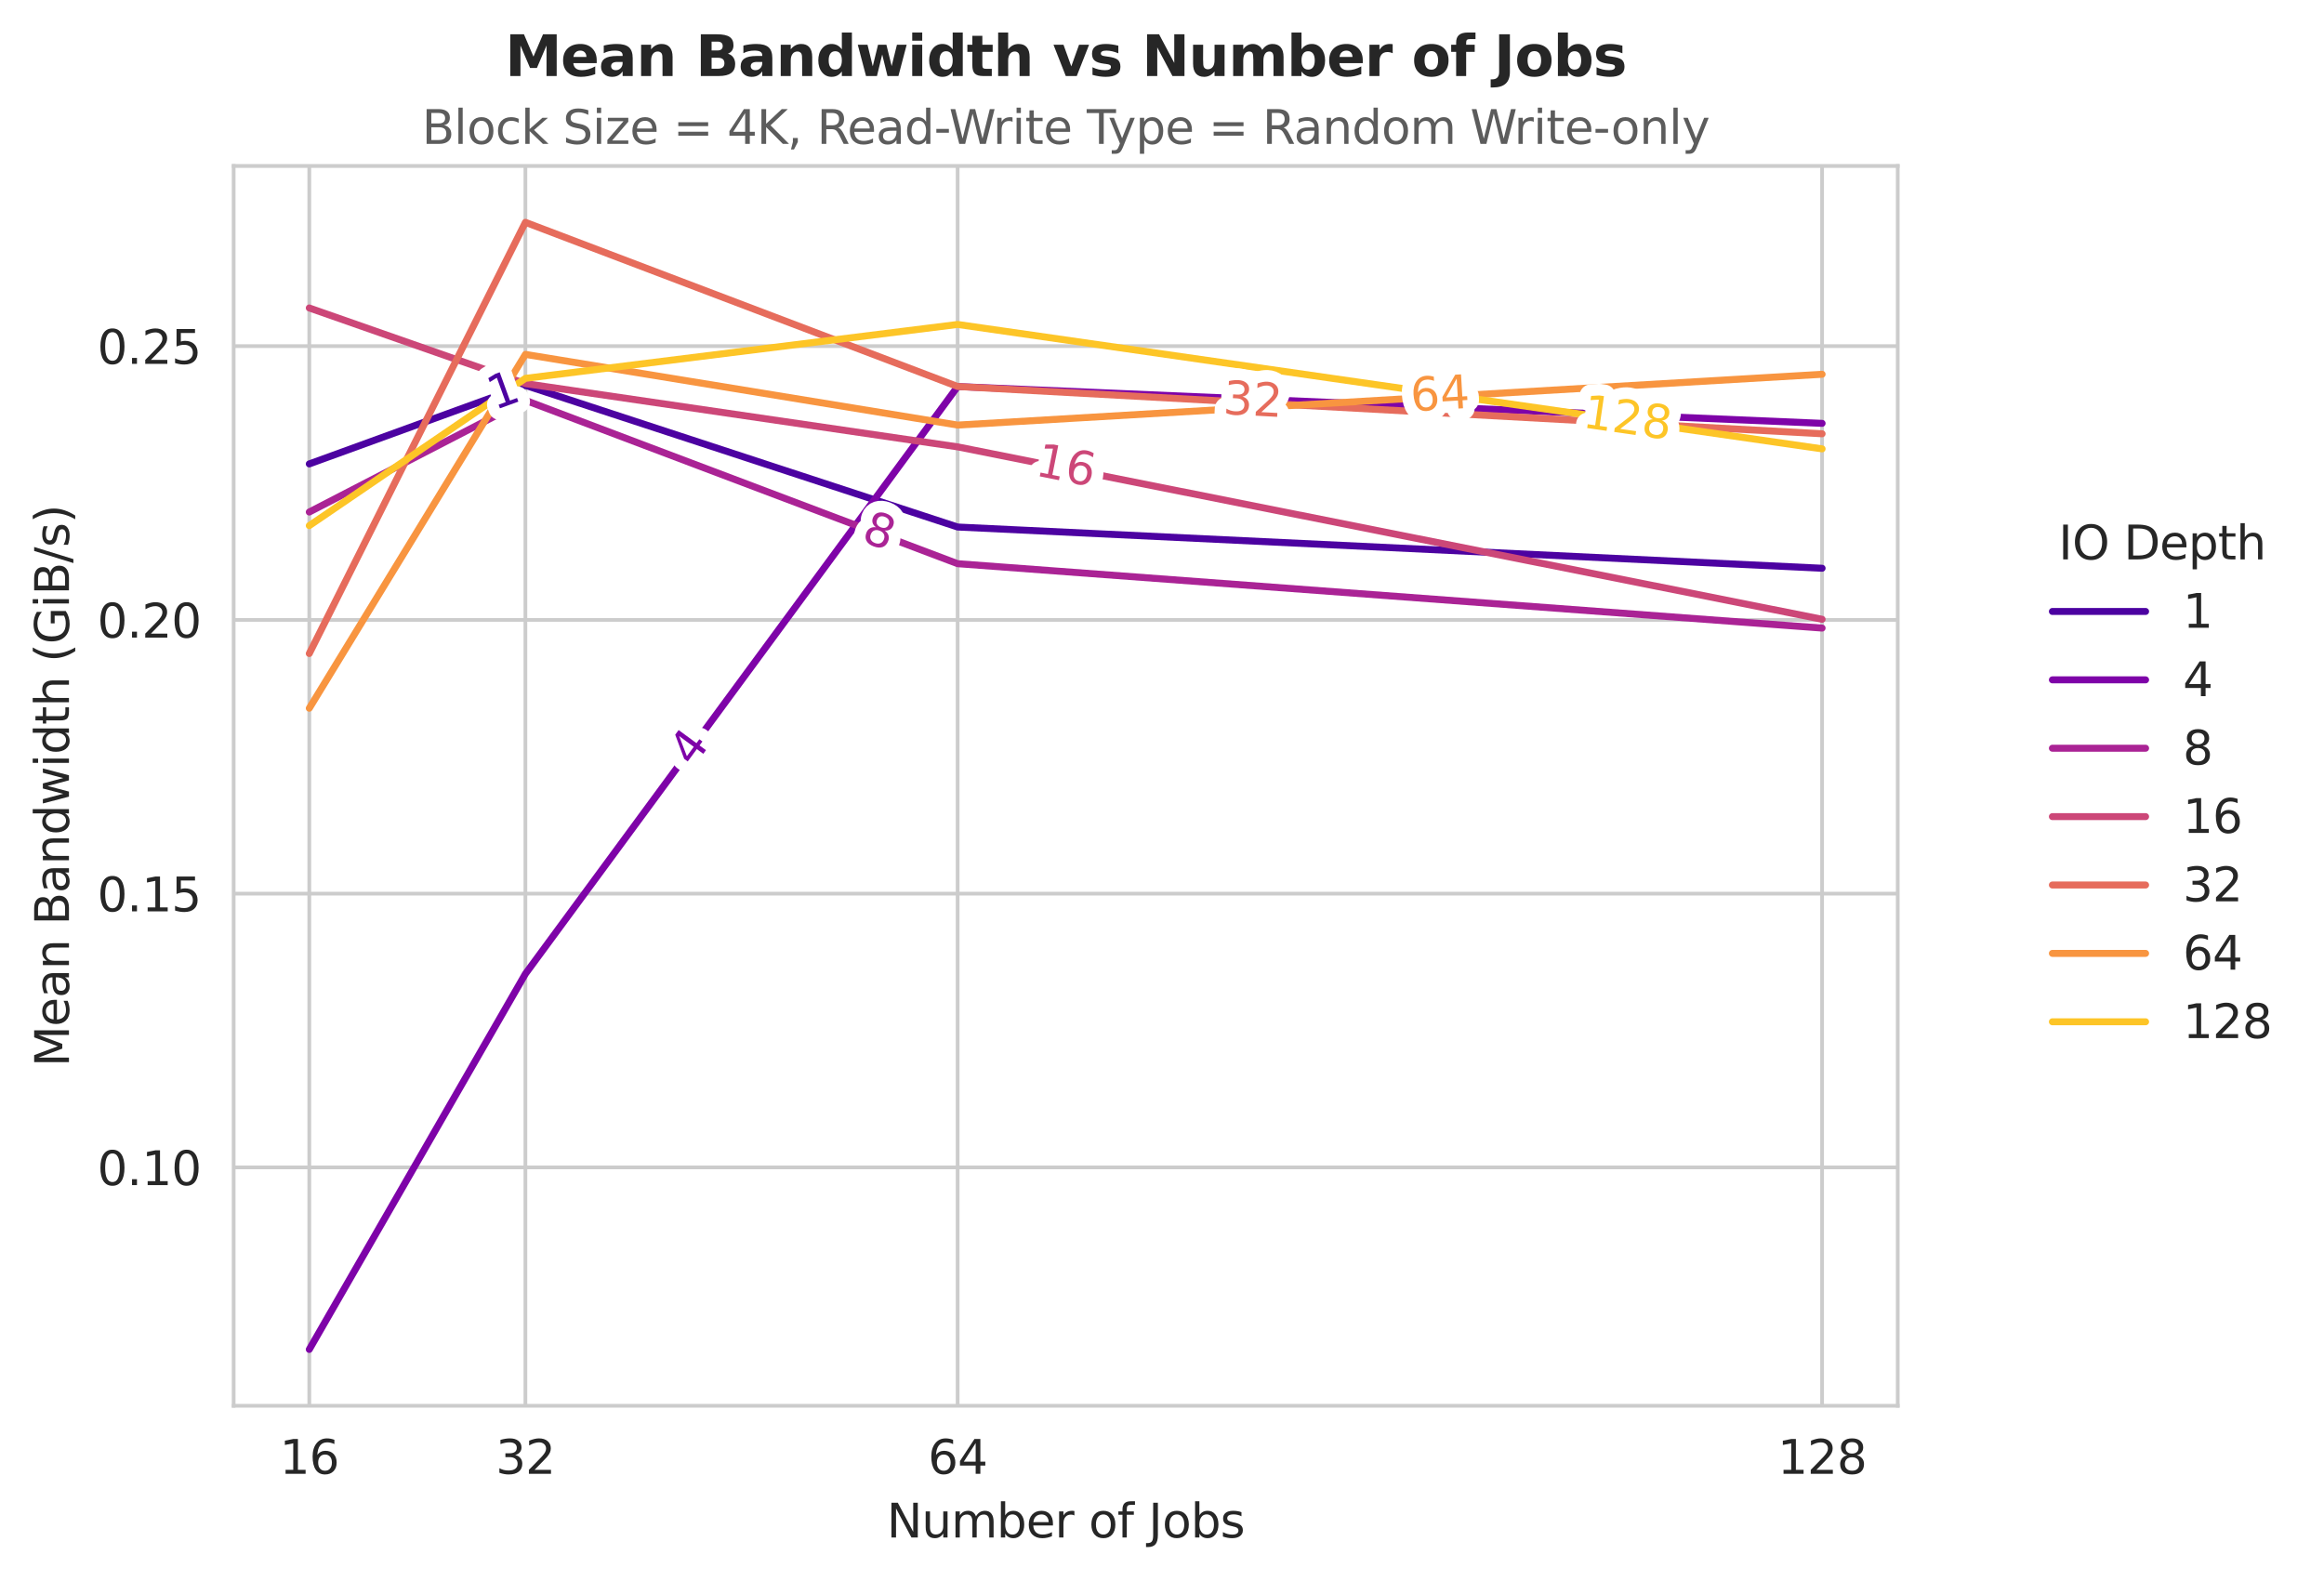 <?xml version="1.0" encoding="utf-8" standalone="no"?>
<!DOCTYPE svg PUBLIC "-//W3C//DTD SVG 1.1//EN"
  "http://www.w3.org/Graphics/SVG/1.1/DTD/svg11.dtd">
<svg xmlns:xlink="http://www.w3.org/1999/xlink" width="498.744pt" height="339.292pt" viewBox="0 0 498.744 339.292" xmlns="http://www.w3.org/2000/svg" version="1.1">
 <defs>
  <style type="text/css">*{stroke-linejoin: round; stroke-linecap: butt}</style>
 </defs>
 <g id="figure_1">
  <g id="patch_1">
   <path d="M 0 339.292 
L 498.744 339.292 
L 498.744 0 
L 0 0 
z
" style="fill: #ffffff"/>
  </g>
  <g id="axes_1">
   <g id="patch_2">
    <path d="M 50.144 301.736 
L 407.264 301.736 
L 407.264 35.624 
L 50.144 35.624 
z
" style="fill: #ffffff"/>
   </g>
   <g id="matplotlib.axis_1">
    <g id="xtick_1">
     <g id="line2d_1">
      <path d="M 391.031 301.736 
L 391.031 35.624 
" clip-path="url(#p6a8743d751)" style="fill: none; stroke: #cccccc; stroke-width: 0.8; stroke-linecap: round"/>
     </g>
     <g id="text_1">
      <!-- 128 -->
      <g style="fill: #262626" transform="translate(381.487 316.334) scale(0.1 -0.1)">
       <defs>
        <path id="DejaVuSans-31" d="M 794 531 
L 1825 531 
L 1825 4091 
L 703 3866 
L 703 4441 
L 1819 4666 
L 2450 4666 
L 2450 531 
L 3481 531 
L 3481 0 
L 794 0 
L 794 531 
z
" transform="scale(0.016)"/>
        <path id="DejaVuSans-32" d="M 1228 531 
L 3431 531 
L 3431 0 
L 469 0 
L 469 531 
Q 828 903 1448 1529 
Q 2069 2156 2228 2338 
Q 2531 2678 2651 2914 
Q 2772 3150 2772 3378 
Q 2772 3750 2511 3984 
Q 2250 4219 1831 4219 
Q 1534 4219 1204 4116 
Q 875 4013 500 3803 
L 500 4441 
Q 881 4594 1212 4672 
Q 1544 4750 1819 4750 
Q 2544 4750 2975 4387 
Q 3406 4025 3406 3419 
Q 3406 3131 3298 2873 
Q 3191 2616 2906 2266 
Q 2828 2175 2409 1742 
Q 1991 1309 1228 531 
z
" transform="scale(0.016)"/>
        <path id="DejaVuSans-38" d="M 2034 2216 
Q 1584 2216 1326 1975 
Q 1069 1734 1069 1313 
Q 1069 891 1326 650 
Q 1584 409 2034 409 
Q 2484 409 2743 651 
Q 3003 894 3003 1313 
Q 3003 1734 2745 1975 
Q 2488 2216 2034 2216 
z
M 1403 2484 
Q 997 2584 770 2862 
Q 544 3141 544 3541 
Q 544 4100 942 4425 
Q 1341 4750 2034 4750 
Q 2731 4750 3128 4425 
Q 3525 4100 3525 3541 
Q 3525 3141 3298 2862 
Q 3072 2584 2669 2484 
Q 3125 2378 3379 2068 
Q 3634 1759 3634 1313 
Q 3634 634 3220 271 
Q 2806 -91 2034 -91 
Q 1263 -91 848 271 
Q 434 634 434 1313 
Q 434 1759 690 2068 
Q 947 2378 1403 2484 
z
M 1172 3481 
Q 1172 3119 1398 2916 
Q 1625 2713 2034 2713 
Q 2441 2713 2670 2916 
Q 2900 3119 2900 3481 
Q 2900 3844 2670 4047 
Q 2441 4250 2034 4250 
Q 1625 4250 1398 4047 
Q 1172 3844 1172 3481 
z
" transform="scale(0.016)"/>
       </defs>
       <use xlink:href="#DejaVuSans-31"/>
       <use xlink:href="#DejaVuSans-32" transform="translate(63.623 0)"/>
       <use xlink:href="#DejaVuSans-38" transform="translate(127.246 0)"/>
      </g>
     </g>
    </g>
    <g id="xtick_2">
     <g id="line2d_2">
      <path d="M 66.376 301.736 
L 66.376 35.624 
" clip-path="url(#p6a8743d751)" style="fill: none; stroke: #cccccc; stroke-width: 0.8; stroke-linecap: round"/>
     </g>
     <g id="text_2">
      <!-- 16 -->
      <g style="fill: #262626" transform="translate(60.014 316.334) scale(0.1 -0.1)">
       <defs>
        <path id="DejaVuSans-36" d="M 2113 2584 
Q 1688 2584 1439 2293 
Q 1191 2003 1191 1497 
Q 1191 994 1439 701 
Q 1688 409 2113 409 
Q 2538 409 2786 701 
Q 3034 994 3034 1497 
Q 3034 2003 2786 2293 
Q 2538 2584 2113 2584 
z
M 3366 4563 
L 3366 3988 
Q 3128 4100 2886 4159 
Q 2644 4219 2406 4219 
Q 1781 4219 1451 3797 
Q 1122 3375 1075 2522 
Q 1259 2794 1537 2939 
Q 1816 3084 2150 3084 
Q 2853 3084 3261 2657 
Q 3669 2231 3669 1497 
Q 3669 778 3244 343 
Q 2819 -91 2113 -91 
Q 1303 -91 875 529 
Q 447 1150 447 2328 
Q 447 3434 972 4092 
Q 1497 4750 2381 4750 
Q 2619 4750 2861 4703 
Q 3103 4656 3366 4563 
z
" transform="scale(0.016)"/>
       </defs>
       <use xlink:href="#DejaVuSans-31"/>
       <use xlink:href="#DejaVuSans-36" transform="translate(63.623 0)"/>
      </g>
     </g>
    </g>
    <g id="xtick_3">
     <g id="line2d_3">
      <path d="M 205.514 301.736 
L 205.514 35.624 
" clip-path="url(#p6a8743d751)" style="fill: none; stroke: #cccccc; stroke-width: 0.8; stroke-linecap: round"/>
     </g>
     <g id="text_3">
      <!-- 64 -->
      <g style="fill: #262626" transform="translate(199.152 316.334) scale(0.1 -0.1)">
       <defs>
        <path id="DejaVuSans-34" d="M 2419 4116 
L 825 1625 
L 2419 1625 
L 2419 4116 
z
M 2253 4666 
L 3047 4666 
L 3047 1625 
L 3713 1625 
L 3713 1100 
L 3047 1100 
L 3047 0 
L 2419 0 
L 2419 1100 
L 313 1100 
L 313 1709 
L 2253 4666 
z
" transform="scale(0.016)"/>
       </defs>
       <use xlink:href="#DejaVuSans-36"/>
       <use xlink:href="#DejaVuSans-34" transform="translate(63.623 0)"/>
      </g>
     </g>
    </g>
    <g id="xtick_4">
     <g id="line2d_4">
      <path d="M 112.756 301.736 
L 112.756 35.624 
" clip-path="url(#p6a8743d751)" style="fill: none; stroke: #cccccc; stroke-width: 0.8; stroke-linecap: round"/>
     </g>
     <g id="text_4">
      <!-- 32 -->
      <g style="fill: #262626" transform="translate(106.393 316.334) scale(0.1 -0.1)">
       <defs>
        <path id="DejaVuSans-33" d="M 2597 2516 
Q 3050 2419 3304 2112 
Q 3559 1806 3559 1356 
Q 3559 666 3084 287 
Q 2609 -91 1734 -91 
Q 1441 -91 1130 -33 
Q 819 25 488 141 
L 488 750 
Q 750 597 1062 519 
Q 1375 441 1716 441 
Q 2309 441 2620 675 
Q 2931 909 2931 1356 
Q 2931 1769 2642 2001 
Q 2353 2234 1838 2234 
L 1294 2234 
L 1294 2753 
L 1863 2753 
Q 2328 2753 2575 2939 
Q 2822 3125 2822 3475 
Q 2822 3834 2567 4026 
Q 2313 4219 1838 4219 
Q 1578 4219 1281 4162 
Q 984 4106 628 3988 
L 628 4550 
Q 988 4650 1302 4700 
Q 1616 4750 1894 4750 
Q 2613 4750 3031 4423 
Q 3450 4097 3450 3541 
Q 3450 3153 3228 2886 
Q 3006 2619 2597 2516 
z
" transform="scale(0.016)"/>
       </defs>
       <use xlink:href="#DejaVuSans-33"/>
       <use xlink:href="#DejaVuSans-32" transform="translate(63.623 0)"/>
      </g>
     </g>
    </g>
    <g id="text_5">
     <!-- Number of Jobs -->
     <g style="fill: #262626" transform="translate(190.307 330.012) scale(0.1 -0.1)">
      <defs>
       <path id="DejaVuSans-4e" d="M 628 4666 
L 1478 4666 
L 3547 763 
L 3547 4666 
L 4159 4666 
L 4159 0 
L 3309 0 
L 1241 3903 
L 1241 0 
L 628 0 
L 628 4666 
z
" transform="scale(0.016)"/>
       <path id="DejaVuSans-75" d="M 544 1381 
L 544 3500 
L 1119 3500 
L 1119 1403 
Q 1119 906 1312 657 
Q 1506 409 1894 409 
Q 2359 409 2629 706 
Q 2900 1003 2900 1516 
L 2900 3500 
L 3475 3500 
L 3475 0 
L 2900 0 
L 2900 538 
Q 2691 219 2414 64 
Q 2138 -91 1772 -91 
Q 1169 -91 856 284 
Q 544 659 544 1381 
z
M 1991 3584 
L 1991 3584 
z
" transform="scale(0.016)"/>
       <path id="DejaVuSans-6d" d="M 3328 2828 
Q 3544 3216 3844 3400 
Q 4144 3584 4550 3584 
Q 5097 3584 5394 3201 
Q 5691 2819 5691 2113 
L 5691 0 
L 5113 0 
L 5113 2094 
Q 5113 2597 4934 2840 
Q 4756 3084 4391 3084 
Q 3944 3084 3684 2787 
Q 3425 2491 3425 1978 
L 3425 0 
L 2847 0 
L 2847 2094 
Q 2847 2600 2669 2842 
Q 2491 3084 2119 3084 
Q 1678 3084 1418 2786 
Q 1159 2488 1159 1978 
L 1159 0 
L 581 0 
L 581 3500 
L 1159 3500 
L 1159 2956 
Q 1356 3278 1631 3431 
Q 1906 3584 2284 3584 
Q 2666 3584 2933 3390 
Q 3200 3197 3328 2828 
z
" transform="scale(0.016)"/>
       <path id="DejaVuSans-62" d="M 3116 1747 
Q 3116 2381 2855 2742 
Q 2594 3103 2138 3103 
Q 1681 3103 1420 2742 
Q 1159 2381 1159 1747 
Q 1159 1113 1420 752 
Q 1681 391 2138 391 
Q 2594 391 2855 752 
Q 3116 1113 3116 1747 
z
M 1159 2969 
Q 1341 3281 1617 3432 
Q 1894 3584 2278 3584 
Q 2916 3584 3314 3078 
Q 3713 2572 3713 1747 
Q 3713 922 3314 415 
Q 2916 -91 2278 -91 
Q 1894 -91 1617 61 
Q 1341 213 1159 525 
L 1159 0 
L 581 0 
L 581 4863 
L 1159 4863 
L 1159 2969 
z
" transform="scale(0.016)"/>
       <path id="DejaVuSans-65" d="M 3597 1894 
L 3597 1613 
L 953 1613 
Q 991 1019 1311 708 
Q 1631 397 2203 397 
Q 2534 397 2845 478 
Q 3156 559 3463 722 
L 3463 178 
Q 3153 47 2828 -22 
Q 2503 -91 2169 -91 
Q 1331 -91 842 396 
Q 353 884 353 1716 
Q 353 2575 817 3079 
Q 1281 3584 2069 3584 
Q 2775 3584 3186 3129 
Q 3597 2675 3597 1894 
z
M 3022 2063 
Q 3016 2534 2758 2815 
Q 2500 3097 2075 3097 
Q 1594 3097 1305 2825 
Q 1016 2553 972 2059 
L 3022 2063 
z
" transform="scale(0.016)"/>
       <path id="DejaVuSans-72" d="M 2631 2963 
Q 2534 3019 2420 3045 
Q 2306 3072 2169 3072 
Q 1681 3072 1420 2755 
Q 1159 2438 1159 1844 
L 1159 0 
L 581 0 
L 581 3500 
L 1159 3500 
L 1159 2956 
Q 1341 3275 1631 3429 
Q 1922 3584 2338 3584 
Q 2397 3584 2469 3576 
Q 2541 3569 2628 3553 
L 2631 2963 
z
" transform="scale(0.016)"/>
       <path id="DejaVuSans-20" transform="scale(0.016)"/>
       <path id="DejaVuSans-6f" d="M 1959 3097 
Q 1497 3097 1228 2736 
Q 959 2375 959 1747 
Q 959 1119 1226 758 
Q 1494 397 1959 397 
Q 2419 397 2687 759 
Q 2956 1122 2956 1747 
Q 2956 2369 2687 2733 
Q 2419 3097 1959 3097 
z
M 1959 3584 
Q 2709 3584 3137 3096 
Q 3566 2609 3566 1747 
Q 3566 888 3137 398 
Q 2709 -91 1959 -91 
Q 1206 -91 779 398 
Q 353 888 353 1747 
Q 353 2609 779 3096 
Q 1206 3584 1959 3584 
z
" transform="scale(0.016)"/>
       <path id="DejaVuSans-66" d="M 2375 4863 
L 2375 4384 
L 1825 4384 
Q 1516 4384 1395 4259 
Q 1275 4134 1275 3809 
L 1275 3500 
L 2222 3500 
L 2222 3053 
L 1275 3053 
L 1275 0 
L 697 0 
L 697 3053 
L 147 3053 
L 147 3500 
L 697 3500 
L 697 3744 
Q 697 4328 969 4595 
Q 1241 4863 1831 4863 
L 2375 4863 
z
" transform="scale(0.016)"/>
       <path id="DejaVuSans-4a" d="M 628 4666 
L 1259 4666 
L 1259 325 
Q 1259 -519 939 -900 
Q 619 -1281 -91 -1281 
L -331 -1281 
L -331 -750 
L -134 -750 
Q 284 -750 456 -515 
Q 628 -281 628 325 
L 628 4666 
z
" transform="scale(0.016)"/>
       <path id="DejaVuSans-73" d="M 2834 3397 
L 2834 2853 
Q 2591 2978 2328 3040 
Q 2066 3103 1784 3103 
Q 1356 3103 1142 2972 
Q 928 2841 928 2578 
Q 928 2378 1081 2264 
Q 1234 2150 1697 2047 
L 1894 2003 
Q 2506 1872 2764 1633 
Q 3022 1394 3022 966 
Q 3022 478 2636 193 
Q 2250 -91 1575 -91 
Q 1294 -91 989 -36 
Q 684 19 347 128 
L 347 722 
Q 666 556 975 473 
Q 1284 391 1588 391 
Q 1994 391 2212 530 
Q 2431 669 2431 922 
Q 2431 1156 2273 1281 
Q 2116 1406 1581 1522 
L 1381 1569 
Q 847 1681 609 1914 
Q 372 2147 372 2553 
Q 372 3047 722 3315 
Q 1072 3584 1716 3584 
Q 2034 3584 2315 3537 
Q 2597 3491 2834 3397 
z
" transform="scale(0.016)"/>
      </defs>
      <use xlink:href="#DejaVuSans-4e"/>
      <use xlink:href="#DejaVuSans-75" transform="translate(74.805 0)"/>
      <use xlink:href="#DejaVuSans-6d" transform="translate(138.184 0)"/>
      <use xlink:href="#DejaVuSans-62" transform="translate(235.596 0)"/>
      <use xlink:href="#DejaVuSans-65" transform="translate(299.072 0)"/>
      <use xlink:href="#DejaVuSans-72" transform="translate(360.596 0)"/>
      <use xlink:href="#DejaVuSans-20" transform="translate(401.709 0)"/>
      <use xlink:href="#DejaVuSans-6f" transform="translate(433.496 0)"/>
      <use xlink:href="#DejaVuSans-66" transform="translate(494.678 0)"/>
      <use xlink:href="#DejaVuSans-20" transform="translate(529.883 0)"/>
      <use xlink:href="#DejaVuSans-4a" transform="translate(561.67 0)"/>
      <use xlink:href="#DejaVuSans-6f" transform="translate(591.162 0)"/>
      <use xlink:href="#DejaVuSans-62" transform="translate(652.344 0)"/>
      <use xlink:href="#DejaVuSans-73" transform="translate(715.82 0)"/>
     </g>
    </g>
   </g>
   <g id="matplotlib.axis_2">
    <g id="ytick_1">
     <g id="line2d_5">
      <path d="M 50.144 250.571 
L 407.264 250.571 
" clip-path="url(#p6a8743d751)" style="fill: none; stroke: #cccccc; stroke-width: 0.8; stroke-linecap: round"/>
     </g>
     <g id="text_6">
      <!-- 0.10 -->
      <g style="fill: #262626" transform="translate(20.878 254.37) scale(0.1 -0.1)">
       <defs>
        <path id="DejaVuSans-30" d="M 2034 4250 
Q 1547 4250 1301 3770 
Q 1056 3291 1056 2328 
Q 1056 1369 1301 889 
Q 1547 409 2034 409 
Q 2525 409 2770 889 
Q 3016 1369 3016 2328 
Q 3016 3291 2770 3770 
Q 2525 4250 2034 4250 
z
M 2034 4750 
Q 2819 4750 3233 4129 
Q 3647 3509 3647 2328 
Q 3647 1150 3233 529 
Q 2819 -91 2034 -91 
Q 1250 -91 836 529 
Q 422 1150 422 2328 
Q 422 3509 836 4129 
Q 1250 4750 2034 4750 
z
" transform="scale(0.016)"/>
        <path id="DejaVuSans-2e" d="M 684 794 
L 1344 794 
L 1344 0 
L 684 0 
L 684 794 
z
" transform="scale(0.016)"/>
       </defs>
       <use xlink:href="#DejaVuSans-30"/>
       <use xlink:href="#DejaVuSans-2e" transform="translate(63.623 0)"/>
       <use xlink:href="#DejaVuSans-31" transform="translate(95.41 0)"/>
       <use xlink:href="#DejaVuSans-30" transform="translate(159.033 0)"/>
      </g>
     </g>
    </g>
    <g id="ytick_2">
     <g id="line2d_6">
      <path d="M 50.144 191.812 
L 407.264 191.812 
" clip-path="url(#p6a8743d751)" style="fill: none; stroke: #cccccc; stroke-width: 0.8; stroke-linecap: round"/>
     </g>
     <g id="text_7">
      <!-- 0.15 -->
      <g style="fill: #262626" transform="translate(20.878 195.611) scale(0.1 -0.1)">
       <defs>
        <path id="DejaVuSans-35" d="M 691 4666 
L 3169 4666 
L 3169 4134 
L 1269 4134 
L 1269 2991 
Q 1406 3038 1543 3061 
Q 1681 3084 1819 3084 
Q 2600 3084 3056 2656 
Q 3513 2228 3513 1497 
Q 3513 744 3044 326 
Q 2575 -91 1722 -91 
Q 1428 -91 1123 -41 
Q 819 9 494 109 
L 494 744 
Q 775 591 1075 516 
Q 1375 441 1709 441 
Q 2250 441 2565 725 
Q 2881 1009 2881 1497 
Q 2881 1984 2565 2268 
Q 2250 2553 1709 2553 
Q 1456 2553 1204 2497 
Q 953 2441 691 2322 
L 691 4666 
z
" transform="scale(0.016)"/>
       </defs>
       <use xlink:href="#DejaVuSans-30"/>
       <use xlink:href="#DejaVuSans-2e" transform="translate(63.623 0)"/>
       <use xlink:href="#DejaVuSans-31" transform="translate(95.41 0)"/>
       <use xlink:href="#DejaVuSans-35" transform="translate(159.033 0)"/>
      </g>
     </g>
    </g>
    <g id="ytick_3">
     <g id="line2d_7">
      <path d="M 50.144 133.054 
L 407.264 133.054 
" clip-path="url(#p6a8743d751)" style="fill: none; stroke: #cccccc; stroke-width: 0.8; stroke-linecap: round"/>
     </g>
     <g id="text_8">
      <!-- 0.20 -->
      <g style="fill: #262626" transform="translate(20.878 136.853) scale(0.1 -0.1)">
       <use xlink:href="#DejaVuSans-30"/>
       <use xlink:href="#DejaVuSans-2e" transform="translate(63.623 0)"/>
       <use xlink:href="#DejaVuSans-32" transform="translate(95.41 0)"/>
       <use xlink:href="#DejaVuSans-30" transform="translate(159.033 0)"/>
      </g>
     </g>
    </g>
    <g id="ytick_4">
     <g id="line2d_8">
      <path d="M 50.144 74.295 
L 407.264 74.295 
" clip-path="url(#p6a8743d751)" style="fill: none; stroke: #cccccc; stroke-width: 0.8; stroke-linecap: round"/>
     </g>
     <g id="text_9">
      <!-- 0.25 -->
      <g style="fill: #262626" transform="translate(20.878 78.094) scale(0.1 -0.1)">
       <use xlink:href="#DejaVuSans-30"/>
       <use xlink:href="#DejaVuSans-2e" transform="translate(63.623 0)"/>
       <use xlink:href="#DejaVuSans-32" transform="translate(95.41 0)"/>
       <use xlink:href="#DejaVuSans-35" transform="translate(159.033 0)"/>
      </g>
     </g>
    </g>
    <g id="text_10">
     <!-- Mean Bandwidth (GiB/s) -->
     <g style="fill: #262626" transform="translate(14.798 228.984) rotate(-90) scale(0.1 -0.1)">
      <defs>
       <path id="DejaVuSans-4d" d="M 628 4666 
L 1569 4666 
L 2759 1491 
L 3956 4666 
L 4897 4666 
L 4897 0 
L 4281 0 
L 4281 4097 
L 3078 897 
L 2444 897 
L 1241 4097 
L 1241 0 
L 628 0 
L 628 4666 
z
" transform="scale(0.016)"/>
       <path id="DejaVuSans-61" d="M 2194 1759 
Q 1497 1759 1228 1600 
Q 959 1441 959 1056 
Q 959 750 1161 570 
Q 1363 391 1709 391 
Q 2188 391 2477 730 
Q 2766 1069 2766 1631 
L 2766 1759 
L 2194 1759 
z
M 3341 1997 
L 3341 0 
L 2766 0 
L 2766 531 
Q 2569 213 2275 61 
Q 1981 -91 1556 -91 
Q 1019 -91 701 211 
Q 384 513 384 1019 
Q 384 1609 779 1909 
Q 1175 2209 1959 2209 
L 2766 2209 
L 2766 2266 
Q 2766 2663 2505 2880 
Q 2244 3097 1772 3097 
Q 1472 3097 1187 3025 
Q 903 2953 641 2809 
L 641 3341 
Q 956 3463 1253 3523 
Q 1550 3584 1831 3584 
Q 2591 3584 2966 3190 
Q 3341 2797 3341 1997 
z
" transform="scale(0.016)"/>
       <path id="DejaVuSans-6e" d="M 3513 2113 
L 3513 0 
L 2938 0 
L 2938 2094 
Q 2938 2591 2744 2837 
Q 2550 3084 2163 3084 
Q 1697 3084 1428 2787 
Q 1159 2491 1159 1978 
L 1159 0 
L 581 0 
L 581 3500 
L 1159 3500 
L 1159 2956 
Q 1366 3272 1645 3428 
Q 1925 3584 2291 3584 
Q 2894 3584 3203 3211 
Q 3513 2838 3513 2113 
z
" transform="scale(0.016)"/>
       <path id="DejaVuSans-42" d="M 1259 2228 
L 1259 519 
L 2272 519 
Q 2781 519 3026 730 
Q 3272 941 3272 1375 
Q 3272 1813 3026 2020 
Q 2781 2228 2272 2228 
L 1259 2228 
z
M 1259 4147 
L 1259 2741 
L 2194 2741 
Q 2656 2741 2882 2914 
Q 3109 3088 3109 3444 
Q 3109 3797 2882 3972 
Q 2656 4147 2194 4147 
L 1259 4147 
z
M 628 4666 
L 2241 4666 
Q 2963 4666 3353 4366 
Q 3744 4066 3744 3513 
Q 3744 3084 3544 2831 
Q 3344 2578 2956 2516 
Q 3422 2416 3680 2098 
Q 3938 1781 3938 1306 
Q 3938 681 3513 340 
Q 3088 0 2303 0 
L 628 0 
L 628 4666 
z
" transform="scale(0.016)"/>
       <path id="DejaVuSans-64" d="M 2906 2969 
L 2906 4863 
L 3481 4863 
L 3481 0 
L 2906 0 
L 2906 525 
Q 2725 213 2448 61 
Q 2172 -91 1784 -91 
Q 1150 -91 751 415 
Q 353 922 353 1747 
Q 353 2572 751 3078 
Q 1150 3584 1784 3584 
Q 2172 3584 2448 3432 
Q 2725 3281 2906 2969 
z
M 947 1747 
Q 947 1113 1208 752 
Q 1469 391 1925 391 
Q 2381 391 2643 752 
Q 2906 1113 2906 1747 
Q 2906 2381 2643 2742 
Q 2381 3103 1925 3103 
Q 1469 3103 1208 2742 
Q 947 2381 947 1747 
z
" transform="scale(0.016)"/>
       <path id="DejaVuSans-77" d="M 269 3500 
L 844 3500 
L 1563 769 
L 2278 3500 
L 2956 3500 
L 3675 769 
L 4391 3500 
L 4966 3500 
L 4050 0 
L 3372 0 
L 2619 2869 
L 1863 0 
L 1184 0 
L 269 3500 
z
" transform="scale(0.016)"/>
       <path id="DejaVuSans-69" d="M 603 3500 
L 1178 3500 
L 1178 0 
L 603 0 
L 603 3500 
z
M 603 4863 
L 1178 4863 
L 1178 4134 
L 603 4134 
L 603 4863 
z
" transform="scale(0.016)"/>
       <path id="DejaVuSans-74" d="M 1172 4494 
L 1172 3500 
L 2356 3500 
L 2356 3053 
L 1172 3053 
L 1172 1153 
Q 1172 725 1289 603 
Q 1406 481 1766 481 
L 2356 481 
L 2356 0 
L 1766 0 
Q 1100 0 847 248 
Q 594 497 594 1153 
L 594 3053 
L 172 3053 
L 172 3500 
L 594 3500 
L 594 4494 
L 1172 4494 
z
" transform="scale(0.016)"/>
       <path id="DejaVuSans-68" d="M 3513 2113 
L 3513 0 
L 2938 0 
L 2938 2094 
Q 2938 2591 2744 2837 
Q 2550 3084 2163 3084 
Q 1697 3084 1428 2787 
Q 1159 2491 1159 1978 
L 1159 0 
L 581 0 
L 581 4863 
L 1159 4863 
L 1159 2956 
Q 1366 3272 1645 3428 
Q 1925 3584 2291 3584 
Q 2894 3584 3203 3211 
Q 3513 2838 3513 2113 
z
" transform="scale(0.016)"/>
       <path id="DejaVuSans-28" d="M 1984 4856 
Q 1566 4138 1362 3434 
Q 1159 2731 1159 2009 
Q 1159 1288 1364 580 
Q 1569 -128 1984 -844 
L 1484 -844 
Q 1016 -109 783 600 
Q 550 1309 550 2009 
Q 550 2706 781 3412 
Q 1013 4119 1484 4856 
L 1984 4856 
z
" transform="scale(0.016)"/>
       <path id="DejaVuSans-47" d="M 3809 666 
L 3809 1919 
L 2778 1919 
L 2778 2438 
L 4434 2438 
L 4434 434 
Q 4069 175 3628 42 
Q 3188 -91 2688 -91 
Q 1594 -91 976 548 
Q 359 1188 359 2328 
Q 359 3472 976 4111 
Q 1594 4750 2688 4750 
Q 3144 4750 3555 4637 
Q 3966 4525 4313 4306 
L 4313 3634 
Q 3963 3931 3569 4081 
Q 3175 4231 2741 4231 
Q 1884 4231 1454 3753 
Q 1025 3275 1025 2328 
Q 1025 1384 1454 906 
Q 1884 428 2741 428 
Q 3075 428 3337 486 
Q 3600 544 3809 666 
z
" transform="scale(0.016)"/>
       <path id="DejaVuSans-2f" d="M 1625 4666 
L 2156 4666 
L 531 -594 
L 0 -594 
L 1625 4666 
z
" transform="scale(0.016)"/>
       <path id="DejaVuSans-29" d="M 513 4856 
L 1013 4856 
Q 1481 4119 1714 3412 
Q 1947 2706 1947 2009 
Q 1947 1309 1714 600 
Q 1481 -109 1013 -844 
L 513 -844 
Q 928 -128 1133 580 
Q 1338 1288 1338 2009 
Q 1338 2731 1133 3434 
Q 928 4138 513 4856 
z
" transform="scale(0.016)"/>
      </defs>
      <use xlink:href="#DejaVuSans-4d"/>
      <use xlink:href="#DejaVuSans-65" transform="translate(86.279 0)"/>
      <use xlink:href="#DejaVuSans-61" transform="translate(147.803 0)"/>
      <use xlink:href="#DejaVuSans-6e" transform="translate(209.082 0)"/>
      <use xlink:href="#DejaVuSans-20" transform="translate(272.461 0)"/>
      <use xlink:href="#DejaVuSans-42" transform="translate(304.248 0)"/>
      <use xlink:href="#DejaVuSans-61" transform="translate(372.852 0)"/>
      <use xlink:href="#DejaVuSans-6e" transform="translate(434.131 0)"/>
      <use xlink:href="#DejaVuSans-64" transform="translate(497.51 0)"/>
      <use xlink:href="#DejaVuSans-77" transform="translate(560.986 0)"/>
      <use xlink:href="#DejaVuSans-69" transform="translate(642.773 0)"/>
      <use xlink:href="#DejaVuSans-64" transform="translate(670.557 0)"/>
      <use xlink:href="#DejaVuSans-74" transform="translate(734.033 0)"/>
      <use xlink:href="#DejaVuSans-68" transform="translate(773.242 0)"/>
      <use xlink:href="#DejaVuSans-20" transform="translate(836.621 0)"/>
      <use xlink:href="#DejaVuSans-28" transform="translate(868.408 0)"/>
      <use xlink:href="#DejaVuSans-47" transform="translate(907.422 0)"/>
      <use xlink:href="#DejaVuSans-69" transform="translate(984.912 0)"/>
      <use xlink:href="#DejaVuSans-42" transform="translate(1012.695 0)"/>
      <use xlink:href="#DejaVuSans-2f" transform="translate(1081.299 0)"/>
      <use xlink:href="#DejaVuSans-73" transform="translate(1114.99 0)"/>
      <use xlink:href="#DejaVuSans-29" transform="translate(1167.09 0)"/>
     </g>
    </g>
   </g>
   <g id="FillBetweenPolyCollection_1"/>
   <g id="FillBetweenPolyCollection_2"/>
   <g id="FillBetweenPolyCollection_3"/>
   <g id="FillBetweenPolyCollection_4"/>
   <g id="FillBetweenPolyCollection_5"/>
   <g id="FillBetweenPolyCollection_6"/>
   <g id="FillBetweenPolyCollection_7"/>
   <g id="line2d_9">
    <path d="M 66.376 99.574 
L 112.756 82.719 
L 205.514 113.119 
L 391.031 121.969 
" clip-path="url(#p6a8743d751)" style="fill: none; stroke: #4c02a1; stroke-width: 1.5; stroke-linecap: round"/>
   </g>
   <g id="line2d_10">
    <path d="M 66.376 289.64 
L 112.756 209.025 
L 205.514 82.967 
L 391.031 90.869 
" clip-path="url(#p6a8743d751)" style="fill: none; stroke: #7e03a8; stroke-width: 1.5; stroke-linecap: round"/>
   </g>
   <g id="line2d_11">
    <path d="M 66.376 109.902 
L 112.756 85.931 
L 205.514 120.99 
L 391.031 134.811 
" clip-path="url(#p6a8743d751)" style="fill: none; stroke: #aa2395; stroke-width: 1.5; stroke-linecap: round"/>
   </g>
   <g id="line2d_12">
    <path d="M 66.376 66.103 
L 112.756 82.34 
L 205.514 95.917 
L 391.031 132.923 
" clip-path="url(#p6a8743d751)" style="fill: none; stroke: #cc4778; stroke-width: 1.5; stroke-linecap: round"/>
   </g>
   <g id="line2d_13">
    <path d="M 66.376 140.274 
L 112.756 47.72 
L 205.514 82.959 
L 391.031 93.103 
" clip-path="url(#p6a8743d751)" style="fill: none; stroke: #e66c5c; stroke-width: 1.5; stroke-linecap: round"/>
   </g>
   <g id="line2d_14">
    <path d="M 66.376 152.016 
L 112.756 76.065 
L 205.514 91.237 
L 391.031 80.337 
" clip-path="url(#p6a8743d751)" style="fill: none; stroke: #f89540; stroke-width: 1.5; stroke-linecap: round"/>
   </g>
   <g id="line2d_15">
    <path d="M 66.376 112.822 
L 112.756 81.21 
L 205.514 69.638 
L 391.031 96.343 
" clip-path="url(#p6a8743d751)" style="fill: none; stroke: #fdc527; stroke-width: 1.5; stroke-linecap: round"/>
   </g>
   <g id="line2d_16"/>
   <g id="line2d_17"/>
   <g id="line2d_18"/>
   <g id="line2d_19"/>
   <g id="line2d_20"/>
   <g id="line2d_21"/>
   <g id="line2d_22"/>
   <g id="text_11">
    <path d="M 107.011 86.86 
L 108.525 86.31 
L 106.625 81.082 
L 105.097 82.011 
L 104.791 81.166 
L 106.309 80.24 
L 107.236 79.904 
L 109.443 85.976 
L 110.957 85.426 
L 111.24 86.206 
L 107.294 87.64 
L 107.011 86.86 
z
" clip-path="url(#p6a8743d751)" style="fill: #4c02a1; stroke: #ffffff; stroke-width: 5"/>
    <path d="M 107.011 86.86 
L 108.525 86.31 
L 106.625 81.082 
L 105.097 82.011 
L 104.791 81.166 
L 106.309 80.24 
L 107.236 79.904 
L 109.443 85.976 
L 110.957 85.426 
L 111.24 86.206 
L 107.294 87.64 
L 107.011 86.86 
z
" clip-path="url(#p6a8743d751)" style="fill: #4c02a1"/>
   </g>
   <g id="text_12">
    <path d="M 145.749 157.992 
L 147.408 162.305 
L 148.884 160.299 
L 145.749 157.992 
z
M 144.903 157.692 
L 145.638 156.692 
L 149.465 159.509 
L 150.082 158.67 
L 150.743 159.157 
L 150.126 159.995 
L 151.511 161.013 
L 150.929 161.804 
L 149.545 160.785 
L 147.594 163.435 
L 146.828 162.871 
L 144.903 157.692 
z
" clip-path="url(#p6a8743d751)" style="fill: #7e03a8; stroke: #ffffff; stroke-width: 5"/>
    <path d="M 145.749 157.992 
L 147.408 162.305 
L 148.884 160.299 
L 145.749 157.992 
z
M 144.903 157.692 
L 145.638 156.692 
L 149.465 159.509 
L 150.082 158.67 
L 150.743 159.157 
L 150.126 159.995 
L 151.511 161.013 
L 150.929 161.804 
L 149.545 160.785 
L 147.594 163.435 
L 146.828 162.871 
L 144.903 157.692 
z
" clip-path="url(#p6a8743d751)" style="fill: #7e03a8"/>
   </g>
   <g id="text_13">
    <path d="M 188.773 113.911 
Q 188.116 113.662 187.605 113.872 
Q 187.097 114.082 186.864 114.698 
Q 186.631 115.314 186.874 115.809 
Q 187.117 116.303 187.775 116.552 
Q 188.433 116.801 188.945 116.59 
Q 189.459 116.378 189.691 115.766 
Q 189.923 115.151 189.679 114.656 
Q 189.437 114.162 188.773 113.911 
z
M 187.999 113.171 
Q 187.461 112.8 187.283 112.268 
Q 187.107 111.736 187.328 111.151 
Q 187.636 110.334 188.398 110.079 
Q 189.16 109.824 190.173 110.207 
Q 191.192 110.592 191.593 111.287 
Q 191.993 111.981 191.685 112.798 
Q 191.464 113.383 190.978 113.665 
Q 190.494 113.946 189.85 113.87 
Q 190.458 114.277 190.657 114.87 
Q 190.86 115.463 190.613 116.115 
Q 190.238 117.107 189.432 117.409 
Q 188.627 117.709 187.499 117.283 
Q 186.372 116.857 185.966 116.098 
Q 185.561 115.339 185.936 114.347 
Q 186.182 113.695 186.727 113.385 
Q 187.274 113.074 187.999 113.171 
z
M 188.212 111.586 
Q 188.012 112.115 188.231 112.536 
Q 188.45 112.958 189.048 113.184 
Q 189.643 113.409 190.09 113.239 
Q 190.538 113.069 190.738 112.54 
Q 190.938 112.01 190.714 111.586 
Q 190.492 111.163 189.897 110.938 
Q 189.299 110.712 188.855 110.883 
Q 188.413 111.055 188.212 111.586 
z
" clip-path="url(#p6a8743d751)" style="fill: #aa2395; stroke: #ffffff; stroke-width: 5"/>
    <path d="M 188.773 113.911 
Q 188.116 113.662 187.605 113.872 
Q 187.097 114.082 186.864 114.698 
Q 186.631 115.314 186.874 115.809 
Q 187.117 116.303 187.775 116.552 
Q 188.433 116.801 188.945 116.59 
Q 189.459 116.378 189.691 115.766 
Q 189.923 115.151 189.679 114.656 
Q 189.437 114.162 188.773 113.911 
z
M 187.999 113.171 
Q 187.461 112.8 187.283 112.268 
Q 187.107 111.736 187.328 111.151 
Q 187.636 110.334 188.398 110.079 
Q 189.16 109.824 190.173 110.207 
Q 191.192 110.592 191.593 111.287 
Q 191.993 111.981 191.685 112.798 
Q 191.464 113.383 190.978 113.665 
Q 190.494 113.946 189.85 113.87 
Q 190.458 114.277 190.657 114.87 
Q 190.86 115.463 190.613 116.115 
Q 190.238 117.107 189.432 117.409 
Q 188.627 117.709 187.499 117.283 
Q 186.372 116.857 185.966 116.098 
Q 185.561 115.339 185.936 114.347 
Q 186.182 113.695 186.727 113.385 
Q 187.274 113.074 187.999 113.171 
z
M 188.212 111.586 
Q 188.012 112.115 188.231 112.536 
Q 188.45 112.958 189.048 113.184 
Q 189.643 113.409 190.09 113.239 
Q 190.538 113.069 190.738 112.54 
Q 190.938 112.01 190.714 111.586 
Q 190.492 111.163 189.897 110.938 
Q 189.299 110.712 188.855 110.883 
Q 188.413 111.055 188.212 111.586 
z
" clip-path="url(#p6a8743d751)" style="fill: #aa2395"/>
   </g>
   <g id="text_14">
    <path d="M 223.303 101.433 
L 224.883 101.748 
L 225.971 96.293 
L 224.183 96.295 
L 224.359 95.414 
L 226.138 95.41 
L 227.105 95.603 
L 225.841 101.939 
L 227.421 102.254 
L 227.258 103.068 
L 223.141 102.246 
L 223.303 101.433 
z
M 232.191 99.935 
Q 231.54 99.805 231.07 100.175 
Q 230.601 100.543 230.446 101.319 
Q 230.293 102.089 230.583 102.614 
Q 230.875 103.138 231.527 103.268 
Q 232.178 103.397 232.647 103.026 
Q 233.117 102.653 233.27 101.882 
Q 233.425 101.107 233.134 100.586 
Q 232.843 100.065 232.191 99.935 
z
M 234.716 97.285 
L 234.541 98.166 
Q 234.21 97.922 233.857 97.758 
Q 233.505 97.592 233.14 97.519 
Q 232.182 97.328 231.548 97.874 
Q 230.915 98.42 230.582 99.713 
Q 230.947 99.352 231.417 99.215 
Q 231.889 99.078 232.401 99.18 
Q 233.478 99.395 233.973 100.174 
Q 234.468 100.951 234.243 102.076 
Q 234.024 103.178 233.239 103.714 
Q 232.456 104.25 231.374 104.034 
Q 230.133 103.786 229.666 102.705 
Q 229.2 101.623 229.56 99.818 
Q 229.898 98.123 230.904 97.275 
Q 231.91 96.428 233.264 96.698 
Q 233.629 96.77 233.985 96.916 
Q 234.342 97.062 234.716 97.285 
z
" clip-path="url(#p6a8743d751)" style="fill: #cc4778; stroke: #ffffff; stroke-width: 5"/>
    <path d="M 223.303 101.433 
L 224.883 101.748 
L 225.971 96.293 
L 224.183 96.295 
L 224.359 95.414 
L 226.138 95.41 
L 227.105 95.603 
L 225.841 101.939 
L 227.421 102.254 
L 227.258 103.068 
L 223.141 102.246 
L 223.303 101.433 
z
M 232.191 99.935 
Q 231.54 99.805 231.07 100.175 
Q 230.601 100.543 230.446 101.319 
Q 230.293 102.089 230.583 102.614 
Q 230.875 103.138 231.527 103.268 
Q 232.178 103.397 232.647 103.026 
Q 233.117 102.653 233.27 101.882 
Q 233.425 101.107 233.134 100.586 
Q 232.843 100.065 232.191 99.935 
z
M 234.716 97.285 
L 234.541 98.166 
Q 234.21 97.922 233.857 97.758 
Q 233.505 97.592 233.14 97.519 
Q 232.182 97.328 231.548 97.874 
Q 230.915 98.42 230.582 99.713 
Q 230.947 99.352 231.417 99.215 
Q 231.889 99.078 232.401 99.18 
Q 233.478 99.395 233.973 100.174 
Q 234.468 100.951 234.243 102.076 
Q 234.024 103.178 233.239 103.714 
Q 232.456 104.25 231.374 104.034 
Q 230.133 103.786 229.666 102.705 
Q 229.2 101.623 229.56 99.818 
Q 229.898 98.123 230.904 97.275 
Q 231.91 96.428 233.264 96.698 
Q 233.629 96.77 233.985 96.916 
Q 234.342 97.062 234.716 97.285 
z
" clip-path="url(#p6a8743d751)" style="fill: #cc4778"/>
   </g>
   <g id="text_15">
    <path d="M 266.642 85.128 
Q 267.341 85.318 267.711 85.818 
Q 268.083 86.318 268.044 87.02 
Q 267.986 88.096 267.212 88.647 
Q 266.439 89.196 265.074 89.122 
Q 264.617 89.097 264.136 88.98 
Q 263.656 88.863 263.149 88.653 
L 263.201 87.703 
Q 263.597 87.964 264.077 88.113 
Q 264.559 88.261 265.091 88.29 
Q 266.016 88.341 266.521 88.002 
Q 267.026 87.664 267.065 86.966 
Q 267.1 86.322 266.669 85.935 
Q 266.238 85.547 265.434 85.503 
L 264.586 85.457 
L 264.63 84.647 
L 265.518 84.695 
Q 266.243 84.735 266.644 84.466 
Q 267.045 84.197 267.075 83.651 
Q 267.106 83.091 266.724 82.769 
Q 266.345 82.447 265.604 82.406 
Q 265.198 82.384 264.73 82.448 
Q 264.262 82.51 263.696 82.663 
L 263.744 81.786 
Q 264.314 81.661 264.808 81.61 
Q 265.303 81.559 265.736 81.582 
Q 266.858 81.644 267.482 82.19 
Q 268.108 82.734 268.061 83.601 
Q 268.028 84.207 267.659 84.604 
Q 267.289 85.002 266.642 85.128 
z
M 270.69 88.455 
L 274.127 88.643 
L 274.082 89.472 
L 269.461 89.219 
L 269.506 88.391 
Q 270.098 87.841 271.118 86.917 
Q 272.141 85.992 272.404 85.721 
Q 272.906 85.217 273.113 84.859 
Q 273.322 84.501 273.342 84.145 
Q 273.374 83.565 272.986 83.178 
Q 272.599 82.789 271.945 82.753 
Q 271.482 82.728 270.958 82.86 
Q 270.436 82.993 269.833 83.288 
L 269.888 82.293 
Q 270.495 82.087 271.018 81.993 
Q 271.543 81.9 271.972 81.923 
Q 273.103 81.985 273.745 82.588 
Q 274.386 83.19 274.335 84.135 
Q 274.31 84.585 274.119 84.978 
Q 273.931 85.37 273.456 85.892 
Q 273.327 86.027 272.636 86.667 
Q 271.947 87.307 270.69 88.455 
z
" clip-path="url(#p6a8743d751)" style="fill: #e66c5c; stroke: #ffffff; stroke-width: 5"/>
    <path d="M 266.642 85.128 
Q 267.341 85.318 267.711 85.818 
Q 268.083 86.318 268.044 87.02 
Q 267.986 88.096 267.212 88.647 
Q 266.439 89.196 265.074 89.122 
Q 264.617 89.097 264.136 88.98 
Q 263.656 88.863 263.149 88.653 
L 263.201 87.703 
Q 263.597 87.964 264.077 88.113 
Q 264.559 88.261 265.091 88.29 
Q 266.016 88.341 266.521 88.002 
Q 267.026 87.664 267.065 86.966 
Q 267.1 86.322 266.669 85.935 
Q 266.238 85.547 265.434 85.503 
L 264.586 85.457 
L 264.63 84.647 
L 265.518 84.695 
Q 266.243 84.735 266.644 84.466 
Q 267.045 84.197 267.075 83.651 
Q 267.106 83.091 266.724 82.769 
Q 266.345 82.447 265.604 82.406 
Q 265.198 82.384 264.73 82.448 
Q 264.262 82.51 263.696 82.663 
L 263.744 81.786 
Q 264.314 81.661 264.808 81.61 
Q 265.303 81.559 265.736 81.582 
Q 266.858 81.644 267.482 82.19 
Q 268.108 82.734 268.061 83.601 
Q 268.028 84.207 267.659 84.604 
Q 267.289 85.002 266.642 85.128 
z
M 270.69 88.455 
L 274.127 88.643 
L 274.082 89.472 
L 269.461 89.219 
L 269.506 88.391 
Q 270.098 87.841 271.118 86.917 
Q 272.141 85.992 272.404 85.721 
Q 272.906 85.217 273.113 84.859 
Q 273.322 84.501 273.342 84.145 
Q 273.374 83.565 272.986 83.178 
Q 272.599 82.789 271.945 82.753 
Q 271.482 82.728 270.958 82.86 
Q 270.436 82.993 269.833 83.288 
L 269.888 82.293 
Q 270.495 82.087 271.018 81.993 
Q 271.543 81.9 271.972 81.923 
Q 273.103 81.985 273.745 82.588 
Q 274.386 83.19 274.335 84.135 
Q 274.31 84.585 274.119 84.978 
Q 273.931 85.37 273.456 85.892 
Q 273.327 86.027 272.636 86.667 
Q 271.947 87.307 270.69 88.455 
z
" clip-path="url(#p6a8743d751)" style="fill: #e66c5c"/>
   </g>
   <g id="text_16">
    <path d="M 305.925 84.057 
Q 305.262 84.096 304.9 84.573 
Q 304.54 85.048 304.587 85.837 
Q 304.633 86.622 305.046 87.056 
Q 305.462 87.489 306.124 87.45 
Q 306.787 87.411 307.147 86.933 
Q 307.507 86.453 307.461 85.668 
Q 307.415 84.879 307.002 84.449 
Q 306.588 84.018 305.925 84.057 
z
M 307.698 80.855 
L 307.751 81.752 
Q 307.369 81.599 306.987 81.53 
Q 306.604 81.458 306.232 81.48 
Q 305.257 81.537 304.781 82.226 
Q 304.307 82.914 304.312 84.249 
Q 304.574 83.808 304.994 83.556 
Q 305.416 83.304 305.937 83.274 
Q 307.034 83.209 307.709 83.838 
Q 308.385 84.465 308.452 85.61 
Q 308.518 86.732 307.895 87.449 
Q 307.271 88.165 306.17 88.23 
Q 304.907 88.304 304.182 87.376 
Q 303.458 86.447 303.35 84.609 
Q 303.249 82.884 304.007 81.809 
Q 304.766 80.735 306.145 80.654 
Q 306.516 80.632 306.898 80.683 
Q 307.279 80.734 307.698 80.855 
z
M 312.613 81.266 
L 310.355 85.298 
L 312.842 85.152 
L 312.613 81.266 
z
M 312.304 80.424 
L 313.543 80.351 
L 313.821 85.094 
L 314.86 85.033 
L 314.908 85.852 
L 313.869 85.913 
L 313.97 87.629 
L 312.991 87.686 
L 312.89 85.971 
L 309.605 86.164 
L 309.549 85.214 
L 312.304 80.424 
z
" clip-path="url(#p6a8743d751)" style="fill: #f89540; stroke: #ffffff; stroke-width: 5"/>
    <path d="M 305.925 84.057 
Q 305.262 84.096 304.9 84.573 
Q 304.54 85.048 304.587 85.837 
Q 304.633 86.622 305.046 87.056 
Q 305.462 87.489 306.124 87.45 
Q 306.787 87.411 307.147 86.933 
Q 307.507 86.453 307.461 85.668 
Q 307.415 84.879 307.002 84.449 
Q 306.588 84.018 305.925 84.057 
z
M 307.698 80.855 
L 307.751 81.752 
Q 307.369 81.599 306.987 81.53 
Q 306.604 81.458 306.232 81.48 
Q 305.257 81.537 304.781 82.226 
Q 304.307 82.914 304.312 84.249 
Q 304.574 83.808 304.994 83.556 
Q 305.416 83.304 305.937 83.274 
Q 307.034 83.209 307.709 83.838 
Q 308.385 84.465 308.452 85.61 
Q 308.518 86.732 307.895 87.449 
Q 307.271 88.165 306.17 88.23 
Q 304.907 88.304 304.182 87.376 
Q 303.458 86.447 303.35 84.609 
Q 303.249 82.884 304.007 81.809 
Q 304.766 80.735 306.145 80.654 
Q 306.516 80.632 306.898 80.683 
Q 307.279 80.734 307.698 80.855 
z
M 312.613 81.266 
L 310.355 85.298 
L 312.842 85.152 
L 312.613 81.266 
z
M 312.304 80.424 
L 313.543 80.351 
L 313.821 85.094 
L 314.86 85.033 
L 314.908 85.852 
L 313.869 85.913 
L 313.97 87.629 
L 312.991 87.686 
L 312.89 85.971 
L 309.605 86.164 
L 309.549 85.214 
L 312.304 80.424 
z
" clip-path="url(#p6a8743d751)" style="fill: #f89540"/>
   </g>
   <g id="text_17">
    <path d="M 340.738 91.053 
L 342.333 91.282 
L 343.125 85.777 
L 341.34 85.875 
L 341.468 84.985 
L 343.244 84.886 
L 344.22 85.026 
L 343.299 91.421 
L 344.894 91.651 
L 344.776 92.472 
L 340.62 91.874 
L 340.738 91.053 
z
M 347.707 92.056 
L 351.114 92.546 
L 350.996 93.368 
L 346.415 92.708 
L 346.533 91.887 
Q 347.171 91.391 348.269 90.561 
Q 349.369 89.73 349.656 89.484 
Q 350.2 89.025 350.438 88.687 
Q 350.678 88.349 350.729 87.997 
Q 350.812 87.421 350.46 87.001 
Q 350.109 86.58 349.461 86.486 
Q 349.001 86.42 348.468 86.506 
Q 347.936 86.592 347.31 86.833 
L 347.452 85.847 
Q 348.075 85.695 348.604 85.648 
Q 349.135 85.601 349.56 85.663 
Q 350.682 85.824 351.267 86.481 
Q 351.853 87.137 351.718 88.074 
Q 351.654 88.52 351.43 88.895 
Q 351.207 89.268 350.688 89.746 
Q 350.547 89.87 349.803 90.446 
Q 349.06 91.023 347.707 92.056 
z
M 355.626 90.536 
Q 354.93 90.436 354.477 90.751 
Q 354.026 91.066 353.933 91.718 
Q 353.839 92.37 354.182 92.8 
Q 354.528 93.23 355.224 93.33 
Q 355.92 93.431 356.374 93.114 
Q 356.83 92.796 356.924 92.148 
Q 357.017 91.497 356.672 91.067 
Q 356.328 90.637 355.626 90.536 
z
M 354.71 89.981 
Q 354.104 89.736 353.815 89.255 
Q 353.528 88.774 353.617 88.155 
Q 353.741 87.29 354.429 86.876 
Q 355.118 86.463 356.19 86.617 
Q 357.268 86.772 357.81 87.363 
Q 358.351 87.954 358.227 88.819 
Q 358.138 89.437 357.725 89.818 
Q 357.313 90.198 356.668 90.263 
Q 357.349 90.528 357.673 91.064 
Q 357.999 91.599 357.9 92.289 
Q 357.748 93.339 357.027 93.808 
Q 356.306 94.276 355.112 94.104 
Q 353.92 93.932 353.359 93.28 
Q 352.799 92.626 352.951 91.576 
Q 353.05 90.886 353.515 90.466 
Q 353.981 90.043 354.71 89.981 
z
M 354.575 88.388 
Q 354.494 88.947 354.798 89.312 
Q 355.104 89.676 355.737 89.767 
Q 356.366 89.858 356.765 89.595 
Q 357.166 89.332 357.247 88.772 
Q 357.328 88.211 357.017 87.846 
Q 356.708 87.481 356.079 87.39 
Q 355.446 87.299 355.05 87.562 
Q 354.655 87.826 354.575 88.388 
z
" clip-path="url(#p6a8743d751)" style="fill: #fdc527; stroke: #ffffff; stroke-width: 5"/>
    <path d="M 340.738 91.053 
L 342.333 91.282 
L 343.125 85.777 
L 341.34 85.875 
L 341.468 84.985 
L 343.244 84.886 
L 344.22 85.026 
L 343.299 91.421 
L 344.894 91.651 
L 344.776 92.472 
L 340.62 91.874 
L 340.738 91.053 
z
M 347.707 92.056 
L 351.114 92.546 
L 350.996 93.368 
L 346.415 92.708 
L 346.533 91.887 
Q 347.171 91.391 348.269 90.561 
Q 349.369 89.73 349.656 89.484 
Q 350.2 89.025 350.438 88.687 
Q 350.678 88.349 350.729 87.997 
Q 350.812 87.421 350.46 87.001 
Q 350.109 86.58 349.461 86.486 
Q 349.001 86.42 348.468 86.506 
Q 347.936 86.592 347.31 86.833 
L 347.452 85.847 
Q 348.075 85.695 348.604 85.648 
Q 349.135 85.601 349.56 85.663 
Q 350.682 85.824 351.267 86.481 
Q 351.853 87.137 351.718 88.074 
Q 351.654 88.52 351.43 88.895 
Q 351.207 89.268 350.688 89.746 
Q 350.547 89.87 349.803 90.446 
Q 349.06 91.023 347.707 92.056 
z
M 355.626 90.536 
Q 354.93 90.436 354.477 90.751 
Q 354.026 91.066 353.933 91.718 
Q 353.839 92.37 354.182 92.8 
Q 354.528 93.23 355.224 93.33 
Q 355.92 93.431 356.374 93.114 
Q 356.83 92.796 356.924 92.148 
Q 357.017 91.497 356.672 91.067 
Q 356.328 90.637 355.626 90.536 
z
M 354.71 89.981 
Q 354.104 89.736 353.815 89.255 
Q 353.528 88.774 353.617 88.155 
Q 353.741 87.29 354.429 86.876 
Q 355.118 86.463 356.19 86.617 
Q 357.268 86.772 357.81 87.363 
Q 358.351 87.954 358.227 88.819 
Q 358.138 89.437 357.725 89.818 
Q 357.313 90.198 356.668 90.263 
Q 357.349 90.528 357.673 91.064 
Q 357.999 91.599 357.9 92.289 
Q 357.748 93.339 357.027 93.808 
Q 356.306 94.276 355.112 94.104 
Q 353.92 93.932 353.359 93.28 
Q 352.799 92.626 352.951 91.576 
Q 353.05 90.886 353.515 90.466 
Q 353.981 90.043 354.71 89.981 
z
M 354.575 88.388 
Q 354.494 88.947 354.798 89.312 
Q 355.104 89.676 355.737 89.767 
Q 356.366 89.858 356.765 89.595 
Q 357.166 89.332 357.247 88.772 
Q 357.328 88.211 357.017 87.846 
Q 356.708 87.481 356.079 87.39 
Q 355.446 87.299 355.05 87.562 
Q 354.655 87.826 354.575 88.388 
z
" clip-path="url(#p6a8743d751)" style="fill: #fdc527"/>
   </g>
   <g id="patch_3">
    <path d="M 50.144 301.736 
L 50.144 35.624 
" style="fill: none; stroke: #cccccc; stroke-width: 0.8; stroke-linejoin: miter; stroke-linecap: square"/>
   </g>
   <g id="patch_4">
    <path d="M 407.264 301.736 
L 407.264 35.624 
" style="fill: none; stroke: #cccccc; stroke-width: 0.8; stroke-linejoin: miter; stroke-linecap: square"/>
   </g>
   <g id="patch_5">
    <path d="M 50.144 301.736 
L 407.264 301.736 
" style="fill: none; stroke: #cccccc; stroke-width: 0.8; stroke-linejoin: miter; stroke-linecap: square"/>
   </g>
   <g id="patch_6">
    <path d="M 50.144 35.624 
L 407.264 35.624 
" style="fill: none; stroke: #cccccc; stroke-width: 0.8; stroke-linejoin: miter; stroke-linecap: square"/>
   </g>
   <g id="text_18">
    <!-- Block Size = 4K, Read-Write Type = Random Write-only -->
    <g style="fill: #262626; opacity: 0.75" transform="translate(90.551 30.883) scale(0.1 -0.1)">
     <defs>
      <path id="DejaVuSans-6c" d="M 603 4863 
L 1178 4863 
L 1178 0 
L 603 0 
L 603 4863 
z
" transform="scale(0.016)"/>
      <path id="DejaVuSans-63" d="M 3122 3366 
L 3122 2828 
Q 2878 2963 2633 3030 
Q 2388 3097 2138 3097 
Q 1578 3097 1268 2742 
Q 959 2388 959 1747 
Q 959 1106 1268 751 
Q 1578 397 2138 397 
Q 2388 397 2633 464 
Q 2878 531 3122 666 
L 3122 134 
Q 2881 22 2623 -34 
Q 2366 -91 2075 -91 
Q 1284 -91 818 406 
Q 353 903 353 1747 
Q 353 2603 823 3093 
Q 1294 3584 2113 3584 
Q 2378 3584 2631 3529 
Q 2884 3475 3122 3366 
z
" transform="scale(0.016)"/>
      <path id="DejaVuSans-6b" d="M 581 4863 
L 1159 4863 
L 1159 1991 
L 2875 3500 
L 3609 3500 
L 1753 1863 
L 3688 0 
L 2938 0 
L 1159 1709 
L 1159 0 
L 581 0 
L 581 4863 
z
" transform="scale(0.016)"/>
      <path id="DejaVuSans-53" d="M 3425 4513 
L 3425 3897 
Q 3066 4069 2747 4153 
Q 2428 4238 2131 4238 
Q 1616 4238 1336 4038 
Q 1056 3838 1056 3469 
Q 1056 3159 1242 3001 
Q 1428 2844 1947 2747 
L 2328 2669 
Q 3034 2534 3370 2195 
Q 3706 1856 3706 1288 
Q 3706 609 3251 259 
Q 2797 -91 1919 -91 
Q 1588 -91 1214 -16 
Q 841 59 441 206 
L 441 856 
Q 825 641 1194 531 
Q 1563 422 1919 422 
Q 2459 422 2753 634 
Q 3047 847 3047 1241 
Q 3047 1584 2836 1778 
Q 2625 1972 2144 2069 
L 1759 2144 
Q 1053 2284 737 2584 
Q 422 2884 422 3419 
Q 422 4038 858 4394 
Q 1294 4750 2059 4750 
Q 2388 4750 2728 4690 
Q 3069 4631 3425 4513 
z
" transform="scale(0.016)"/>
      <path id="DejaVuSans-7a" d="M 353 3500 
L 3084 3500 
L 3084 2975 
L 922 459 
L 3084 459 
L 3084 0 
L 275 0 
L 275 525 
L 2438 3041 
L 353 3041 
L 353 3500 
z
" transform="scale(0.016)"/>
      <path id="DejaVuSans-3d" d="M 678 2906 
L 4684 2906 
L 4684 2381 
L 678 2381 
L 678 2906 
z
M 678 1631 
L 4684 1631 
L 4684 1100 
L 678 1100 
L 678 1631 
z
" transform="scale(0.016)"/>
      <path id="DejaVuSans-4b" d="M 628 4666 
L 1259 4666 
L 1259 2694 
L 3353 4666 
L 4166 4666 
L 1850 2491 
L 4331 0 
L 3500 0 
L 1259 2247 
L 1259 0 
L 628 0 
L 628 4666 
z
" transform="scale(0.016)"/>
      <path id="DejaVuSans-2c" d="M 750 794 
L 1409 794 
L 1409 256 
L 897 -744 
L 494 -744 
L 750 256 
L 750 794 
z
" transform="scale(0.016)"/>
      <path id="DejaVuSans-52" d="M 2841 2188 
Q 3044 2119 3236 1894 
Q 3428 1669 3622 1275 
L 4263 0 
L 3584 0 
L 2988 1197 
Q 2756 1666 2539 1819 
Q 2322 1972 1947 1972 
L 1259 1972 
L 1259 0 
L 628 0 
L 628 4666 
L 2053 4666 
Q 2853 4666 3247 4331 
Q 3641 3997 3641 3322 
Q 3641 2881 3436 2590 
Q 3231 2300 2841 2188 
z
M 1259 4147 
L 1259 2491 
L 2053 2491 
Q 2509 2491 2742 2702 
Q 2975 2913 2975 3322 
Q 2975 3731 2742 3939 
Q 2509 4147 2053 4147 
L 1259 4147 
z
" transform="scale(0.016)"/>
      <path id="DejaVuSans-2d" d="M 313 2009 
L 1997 2009 
L 1997 1497 
L 313 1497 
L 313 2009 
z
" transform="scale(0.016)"/>
      <path id="DejaVuSans-57" d="M 213 4666 
L 850 4666 
L 1831 722 
L 2809 4666 
L 3519 4666 
L 4500 722 
L 5478 4666 
L 6119 4666 
L 4947 0 
L 4153 0 
L 3169 4050 
L 2175 0 
L 1381 0 
L 213 4666 
z
" transform="scale(0.016)"/>
      <path id="DejaVuSans-54" d="M -19 4666 
L 3928 4666 
L 3928 4134 
L 2272 4134 
L 2272 0 
L 1638 0 
L 1638 4134 
L -19 4134 
L -19 4666 
z
" transform="scale(0.016)"/>
      <path id="DejaVuSans-79" d="M 2059 -325 
Q 1816 -950 1584 -1140 
Q 1353 -1331 966 -1331 
L 506 -1331 
L 506 -850 
L 844 -850 
Q 1081 -850 1212 -737 
Q 1344 -625 1503 -206 
L 1606 56 
L 191 3500 
L 800 3500 
L 1894 763 
L 2988 3500 
L 3597 3500 
L 2059 -325 
z
" transform="scale(0.016)"/>
      <path id="DejaVuSans-70" d="M 1159 525 
L 1159 -1331 
L 581 -1331 
L 581 3500 
L 1159 3500 
L 1159 2969 
Q 1341 3281 1617 3432 
Q 1894 3584 2278 3584 
Q 2916 3584 3314 3078 
Q 3713 2572 3713 1747 
Q 3713 922 3314 415 
Q 2916 -91 2278 -91 
Q 1894 -91 1617 61 
Q 1341 213 1159 525 
z
M 3116 1747 
Q 3116 2381 2855 2742 
Q 2594 3103 2138 3103 
Q 1681 3103 1420 2742 
Q 1159 2381 1159 1747 
Q 1159 1113 1420 752 
Q 1681 391 2138 391 
Q 2594 391 2855 752 
Q 3116 1113 3116 1747 
z
" transform="scale(0.016)"/>
     </defs>
     <use xlink:href="#DejaVuSans-42"/>
     <use xlink:href="#DejaVuSans-6c" transform="translate(68.604 0)"/>
     <use xlink:href="#DejaVuSans-6f" transform="translate(96.387 0)"/>
     <use xlink:href="#DejaVuSans-63" transform="translate(157.568 0)"/>
     <use xlink:href="#DejaVuSans-6b" transform="translate(212.549 0)"/>
     <use xlink:href="#DejaVuSans-20" transform="translate(270.459 0)"/>
     <use xlink:href="#DejaVuSans-53" transform="translate(302.246 0)"/>
     <use xlink:href="#DejaVuSans-69" transform="translate(365.723 0)"/>
     <use xlink:href="#DejaVuSans-7a" transform="translate(393.506 0)"/>
     <use xlink:href="#DejaVuSans-65" transform="translate(445.996 0)"/>
     <use xlink:href="#DejaVuSans-20" transform="translate(507.52 0)"/>
     <use xlink:href="#DejaVuSans-3d" transform="translate(539.307 0)"/>
     <use xlink:href="#DejaVuSans-20" transform="translate(623.096 0)"/>
     <use xlink:href="#DejaVuSans-34" transform="translate(654.883 0)"/>
     <use xlink:href="#DejaVuSans-4b" transform="translate(718.506 0)"/>
     <use xlink:href="#DejaVuSans-2c" transform="translate(784.082 0)"/>
     <use xlink:href="#DejaVuSans-20" transform="translate(815.869 0)"/>
     <use xlink:href="#DejaVuSans-52" transform="translate(847.656 0)"/>
     <use xlink:href="#DejaVuSans-65" transform="translate(912.639 0)"/>
     <use xlink:href="#DejaVuSans-61" transform="translate(974.162 0)"/>
     <use xlink:href="#DejaVuSans-64" transform="translate(1035.441 0)"/>
     <use xlink:href="#DejaVuSans-2d" transform="translate(1098.918 0)"/>
     <use xlink:href="#DejaVuSans-57" transform="translate(1131.002 0)"/>
     <use xlink:href="#DejaVuSans-72" transform="translate(1225.379 0)"/>
     <use xlink:href="#DejaVuSans-69" transform="translate(1266.492 0)"/>
     <use xlink:href="#DejaVuSans-74" transform="translate(1294.275 0)"/>
     <use xlink:href="#DejaVuSans-65" transform="translate(1333.484 0)"/>
     <use xlink:href="#DejaVuSans-20" transform="translate(1395.008 0)"/>
     <use xlink:href="#DejaVuSans-54" transform="translate(1426.795 0)"/>
     <use xlink:href="#DejaVuSans-79" transform="translate(1472.254 0)"/>
     <use xlink:href="#DejaVuSans-70" transform="translate(1531.434 0)"/>
     <use xlink:href="#DejaVuSans-65" transform="translate(1594.91 0)"/>
     <use xlink:href="#DejaVuSans-20" transform="translate(1656.434 0)"/>
     <use xlink:href="#DejaVuSans-3d" transform="translate(1688.221 0)"/>
     <use xlink:href="#DejaVuSans-20" transform="translate(1772.01 0)"/>
     <use xlink:href="#DejaVuSans-52" transform="translate(1803.797 0)"/>
     <use xlink:href="#DejaVuSans-61" transform="translate(1871.029 0)"/>
     <use xlink:href="#DejaVuSans-6e" transform="translate(1932.309 0)"/>
     <use xlink:href="#DejaVuSans-64" transform="translate(1995.688 0)"/>
     <use xlink:href="#DejaVuSans-6f" transform="translate(2059.164 0)"/>
     <use xlink:href="#DejaVuSans-6d" transform="translate(2120.346 0)"/>
     <use xlink:href="#DejaVuSans-20" transform="translate(2217.758 0)"/>
     <use xlink:href="#DejaVuSans-57" transform="translate(2249.545 0)"/>
     <use xlink:href="#DejaVuSans-72" transform="translate(2343.922 0)"/>
     <use xlink:href="#DejaVuSans-69" transform="translate(2385.035 0)"/>
     <use xlink:href="#DejaVuSans-74" transform="translate(2412.818 0)"/>
     <use xlink:href="#DejaVuSans-65" transform="translate(2452.027 0)"/>
     <use xlink:href="#DejaVuSans-2d" transform="translate(2513.551 0)"/>
     <use xlink:href="#DejaVuSans-6f" transform="translate(2551.51 0)"/>
     <use xlink:href="#DejaVuSans-6e" transform="translate(2612.691 0)"/>
     <use xlink:href="#DejaVuSans-6c" transform="translate(2676.07 0)"/>
     <use xlink:href="#DejaVuSans-79" transform="translate(2703.854 0)"/>
    </g>
   </g>
   <g id="text_19">
    <!-- Mean Bandwidth vs Number of Jobs -->
    <g style="fill: #262626" transform="translate(108.375 16.318) scale(0.12 -0.12)">
     <defs>
      <path id="DejaVuSans-Bold-4d" d="M 588 4666 
L 2119 4666 
L 3181 2169 
L 4250 4666 
L 5778 4666 
L 5778 0 
L 4641 0 
L 4641 3413 
L 3566 897 
L 2803 897 
L 1728 3413 
L 1728 0 
L 588 0 
L 588 4666 
z
" transform="scale(0.016)"/>
      <path id="DejaVuSans-Bold-65" d="M 4031 1759 
L 4031 1441 
L 1416 1441 
Q 1456 1047 1700 850 
Q 1944 653 2381 653 
Q 2734 653 3104 758 
Q 3475 863 3866 1075 
L 3866 213 
Q 3469 63 3072 -14 
Q 2675 -91 2278 -91 
Q 1328 -91 801 392 
Q 275 875 275 1747 
Q 275 2603 792 3093 
Q 1309 3584 2216 3584 
Q 3041 3584 3536 3087 
Q 4031 2591 4031 1759 
z
M 2881 2131 
Q 2881 2450 2695 2645 
Q 2509 2841 2209 2841 
Q 1884 2841 1681 2658 
Q 1478 2475 1428 2131 
L 2881 2131 
z
" transform="scale(0.016)"/>
      <path id="DejaVuSans-Bold-61" d="M 2106 1575 
Q 1756 1575 1579 1456 
Q 1403 1338 1403 1106 
Q 1403 894 1545 773 
Q 1688 653 1941 653 
Q 2256 653 2472 879 
Q 2688 1106 2688 1447 
L 2688 1575 
L 2106 1575 
z
M 3816 1997 
L 3816 0 
L 2688 0 
L 2688 519 
Q 2463 200 2181 54 
Q 1900 -91 1497 -91 
Q 953 -91 614 226 
Q 275 544 275 1050 
Q 275 1666 698 1953 
Q 1122 2241 2028 2241 
L 2688 2241 
L 2688 2328 
Q 2688 2594 2478 2717 
Q 2269 2841 1825 2841 
Q 1466 2841 1156 2769 
Q 847 2697 581 2553 
L 581 3406 
Q 941 3494 1303 3539 
Q 1666 3584 2028 3584 
Q 2975 3584 3395 3211 
Q 3816 2838 3816 1997 
z
" transform="scale(0.016)"/>
      <path id="DejaVuSans-Bold-6e" d="M 4056 2131 
L 4056 0 
L 2931 0 
L 2931 347 
L 2931 1631 
Q 2931 2084 2911 2256 
Q 2891 2428 2841 2509 
Q 2775 2619 2662 2680 
Q 2550 2741 2406 2741 
Q 2056 2741 1856 2470 
Q 1656 2200 1656 1722 
L 1656 0 
L 538 0 
L 538 3500 
L 1656 3500 
L 1656 2988 
Q 1909 3294 2193 3439 
Q 2478 3584 2822 3584 
Q 3428 3584 3742 3212 
Q 4056 2841 4056 2131 
z
" transform="scale(0.016)"/>
      <path id="DejaVuSans-Bold-20" transform="scale(0.016)"/>
      <path id="DejaVuSans-Bold-42" d="M 2456 2859 
Q 2741 2859 2887 2984 
Q 3034 3109 3034 3353 
Q 3034 3594 2887 3720 
Q 2741 3847 2456 3847 
L 1791 3847 
L 1791 2859 
L 2456 2859 
z
M 2497 819 
Q 2859 819 3042 972 
Q 3225 1125 3225 1434 
Q 3225 1738 3044 1889 
Q 2863 2041 2497 2041 
L 1791 2041 
L 1791 819 
L 2497 819 
z
M 3616 2497 
Q 4003 2384 4215 2081 
Q 4428 1778 4428 1338 
Q 4428 663 3972 331 
Q 3516 0 2584 0 
L 588 0 
L 588 4666 
L 2394 4666 
Q 3366 4666 3802 4372 
Q 4238 4078 4238 3431 
Q 4238 3091 4078 2852 
Q 3919 2613 3616 2497 
z
" transform="scale(0.016)"/>
      <path id="DejaVuSans-Bold-64" d="M 2919 2988 
L 2919 4863 
L 4044 4863 
L 4044 0 
L 2919 0 
L 2919 506 
Q 2688 197 2409 53 
Q 2131 -91 1766 -91 
Q 1119 -91 703 423 
Q 288 938 288 1747 
Q 288 2556 703 3070 
Q 1119 3584 1766 3584 
Q 2128 3584 2408 3439 
Q 2688 3294 2919 2988 
z
M 2181 722 
Q 2541 722 2730 984 
Q 2919 1247 2919 1747 
Q 2919 2247 2730 2509 
Q 2541 2772 2181 2772 
Q 1825 2772 1636 2509 
Q 1447 2247 1447 1747 
Q 1447 1247 1636 984 
Q 1825 722 2181 722 
z
" transform="scale(0.016)"/>
      <path id="DejaVuSans-Bold-77" d="M 225 3500 
L 1313 3500 
L 1900 1088 
L 2491 3500 
L 3425 3500 
L 4013 1113 
L 4603 3500 
L 5691 3500 
L 4769 0 
L 3547 0 
L 2956 2406 
L 2369 0 
L 1147 0 
L 225 3500 
z
" transform="scale(0.016)"/>
      <path id="DejaVuSans-Bold-69" d="M 538 3500 
L 1656 3500 
L 1656 0 
L 538 0 
L 538 3500 
z
M 538 4863 
L 1656 4863 
L 1656 3950 
L 538 3950 
L 538 4863 
z
" transform="scale(0.016)"/>
      <path id="DejaVuSans-Bold-74" d="M 1759 4494 
L 1759 3500 
L 2913 3500 
L 2913 2700 
L 1759 2700 
L 1759 1216 
Q 1759 972 1856 886 
Q 1953 800 2241 800 
L 2816 800 
L 2816 0 
L 1856 0 
Q 1194 0 917 276 
Q 641 553 641 1216 
L 641 2700 
L 84 2700 
L 84 3500 
L 641 3500 
L 641 4494 
L 1759 4494 
z
" transform="scale(0.016)"/>
      <path id="DejaVuSans-Bold-68" d="M 4056 2131 
L 4056 0 
L 2931 0 
L 2931 347 
L 2931 1625 
Q 2931 2084 2911 2256 
Q 2891 2428 2841 2509 
Q 2775 2619 2662 2680 
Q 2550 2741 2406 2741 
Q 2056 2741 1856 2470 
Q 1656 2200 1656 1722 
L 1656 0 
L 538 0 
L 538 4863 
L 1656 4863 
L 1656 2988 
Q 1909 3294 2193 3439 
Q 2478 3584 2822 3584 
Q 3428 3584 3742 3212 
Q 4056 2841 4056 2131 
z
" transform="scale(0.016)"/>
      <path id="DejaVuSans-Bold-76" d="M 97 3500 
L 1216 3500 
L 2088 1081 
L 2956 3500 
L 4078 3500 
L 2700 0 
L 1472 0 
L 97 3500 
z
" transform="scale(0.016)"/>
      <path id="DejaVuSans-Bold-73" d="M 3272 3391 
L 3272 2541 
Q 2913 2691 2578 2766 
Q 2244 2841 1947 2841 
Q 1628 2841 1473 2761 
Q 1319 2681 1319 2516 
Q 1319 2381 1436 2309 
Q 1553 2238 1856 2203 
L 2053 2175 
Q 2913 2066 3209 1816 
Q 3506 1566 3506 1031 
Q 3506 472 3093 190 
Q 2681 -91 1863 -91 
Q 1516 -91 1145 -36 
Q 775 19 384 128 
L 384 978 
Q 719 816 1070 734 
Q 1422 653 1784 653 
Q 2113 653 2278 743 
Q 2444 834 2444 1013 
Q 2444 1163 2330 1236 
Q 2216 1309 1875 1350 
L 1678 1375 
Q 931 1469 631 1722 
Q 331 1975 331 2491 
Q 331 3047 712 3315 
Q 1094 3584 1881 3584 
Q 2191 3584 2531 3537 
Q 2872 3491 3272 3391 
z
" transform="scale(0.016)"/>
      <path id="DejaVuSans-Bold-4e" d="M 588 4666 
L 1931 4666 
L 3628 1466 
L 3628 4666 
L 4769 4666 
L 4769 0 
L 3425 0 
L 1728 3200 
L 1728 0 
L 588 0 
L 588 4666 
z
" transform="scale(0.016)"/>
      <path id="DejaVuSans-Bold-75" d="M 500 1363 
L 500 3500 
L 1625 3500 
L 1625 3150 
Q 1625 2866 1622 2436 
Q 1619 2006 1619 1863 
Q 1619 1441 1641 1255 
Q 1663 1069 1716 984 
Q 1784 875 1895 815 
Q 2006 756 2150 756 
Q 2500 756 2700 1025 
Q 2900 1294 2900 1772 
L 2900 3500 
L 4019 3500 
L 4019 0 
L 2900 0 
L 2900 506 
Q 2647 200 2364 54 
Q 2081 -91 1741 -91 
Q 1134 -91 817 281 
Q 500 653 500 1363 
z
" transform="scale(0.016)"/>
      <path id="DejaVuSans-Bold-6d" d="M 3781 2919 
Q 3994 3244 4286 3414 
Q 4578 3584 4928 3584 
Q 5531 3584 5847 3212 
Q 6163 2841 6163 2131 
L 6163 0 
L 5038 0 
L 5038 1825 
Q 5041 1866 5042 1909 
Q 5044 1953 5044 2034 
Q 5044 2406 4934 2573 
Q 4825 2741 4581 2741 
Q 4263 2741 4089 2478 
Q 3916 2216 3909 1719 
L 3909 0 
L 2784 0 
L 2784 1825 
Q 2784 2406 2684 2573 
Q 2584 2741 2328 2741 
Q 2006 2741 1831 2477 
Q 1656 2213 1656 1722 
L 1656 0 
L 531 0 
L 531 3500 
L 1656 3500 
L 1656 2988 
Q 1863 3284 2130 3434 
Q 2397 3584 2719 3584 
Q 3081 3584 3359 3409 
Q 3638 3234 3781 2919 
z
" transform="scale(0.016)"/>
      <path id="DejaVuSans-Bold-62" d="M 2400 722 
Q 2759 722 2948 984 
Q 3138 1247 3138 1747 
Q 3138 2247 2948 2509 
Q 2759 2772 2400 2772 
Q 2041 2772 1848 2508 
Q 1656 2244 1656 1747 
Q 1656 1250 1848 986 
Q 2041 722 2400 722 
z
M 1656 2988 
Q 1888 3294 2169 3439 
Q 2450 3584 2816 3584 
Q 3463 3584 3878 3070 
Q 4294 2556 4294 1747 
Q 4294 938 3878 423 
Q 3463 -91 2816 -91 
Q 2450 -91 2169 54 
Q 1888 200 1656 506 
L 1656 0 
L 538 0 
L 538 4863 
L 1656 4863 
L 1656 2988 
z
" transform="scale(0.016)"/>
      <path id="DejaVuSans-Bold-72" d="M 3138 2547 
Q 2991 2616 2845 2648 
Q 2700 2681 2553 2681 
Q 2122 2681 1889 2404 
Q 1656 2128 1656 1613 
L 1656 0 
L 538 0 
L 538 3500 
L 1656 3500 
L 1656 2925 
Q 1872 3269 2151 3426 
Q 2431 3584 2822 3584 
Q 2878 3584 2943 3579 
Q 3009 3575 3134 3559 
L 3138 2547 
z
" transform="scale(0.016)"/>
      <path id="DejaVuSans-Bold-6f" d="M 2203 2784 
Q 1831 2784 1636 2517 
Q 1441 2250 1441 1747 
Q 1441 1244 1636 976 
Q 1831 709 2203 709 
Q 2569 709 2762 976 
Q 2956 1244 2956 1747 
Q 2956 2250 2762 2517 
Q 2569 2784 2203 2784 
z
M 2203 3584 
Q 3106 3584 3614 3096 
Q 4122 2609 4122 1747 
Q 4122 884 3614 396 
Q 3106 -91 2203 -91 
Q 1297 -91 786 396 
Q 275 884 275 1747 
Q 275 2609 786 3096 
Q 1297 3584 2203 3584 
z
" transform="scale(0.016)"/>
      <path id="DejaVuSans-Bold-66" d="M 2841 4863 
L 2841 4128 
L 2222 4128 
Q 1984 4128 1890 4042 
Q 1797 3956 1797 3744 
L 1797 3500 
L 2753 3500 
L 2753 2700 
L 1797 2700 
L 1797 0 
L 678 0 
L 678 2700 
L 122 2700 
L 122 3500 
L 678 3500 
L 678 3744 
Q 678 4316 997 4589 
Q 1316 4863 1984 4863 
L 2841 4863 
z
" transform="scale(0.016)"/>
      <path id="DejaVuSans-Bold-4a" d="M 588 4666 
L 1791 4666 
L 1791 453 
Q 1791 -419 1317 -850 
Q 844 -1281 -116 -1281 
L -359 -1281 
L -359 -372 
L -172 -372 
Q 203 -372 395 -162 
Q 588 47 588 453 
L 588 4666 
z
" transform="scale(0.016)"/>
     </defs>
     <use xlink:href="#DejaVuSans-Bold-4d"/>
     <use xlink:href="#DejaVuSans-Bold-65" transform="translate(99.512 0)"/>
     <use xlink:href="#DejaVuSans-Bold-61" transform="translate(167.334 0)"/>
     <use xlink:href="#DejaVuSans-Bold-6e" transform="translate(234.814 0)"/>
     <use xlink:href="#DejaVuSans-Bold-20" transform="translate(306.006 0)"/>
     <use xlink:href="#DejaVuSans-Bold-42" transform="translate(340.82 0)"/>
     <use xlink:href="#DejaVuSans-Bold-61" transform="translate(417.041 0)"/>
     <use xlink:href="#DejaVuSans-Bold-6e" transform="translate(484.521 0)"/>
     <use xlink:href="#DejaVuSans-Bold-64" transform="translate(555.713 0)"/>
     <use xlink:href="#DejaVuSans-Bold-77" transform="translate(627.295 0)"/>
     <use xlink:href="#DejaVuSans-Bold-69" transform="translate(719.678 0)"/>
     <use xlink:href="#DejaVuSans-Bold-64" transform="translate(753.955 0)"/>
     <use xlink:href="#DejaVuSans-Bold-74" transform="translate(825.537 0)"/>
     <use xlink:href="#DejaVuSans-Bold-68" transform="translate(873.34 0)"/>
     <use xlink:href="#DejaVuSans-Bold-20" transform="translate(944.531 0)"/>
     <use xlink:href="#DejaVuSans-Bold-76" transform="translate(979.346 0)"/>
     <use xlink:href="#DejaVuSans-Bold-73" transform="translate(1044.531 0)"/>
     <use xlink:href="#DejaVuSans-Bold-20" transform="translate(1104.053 0)"/>
     <use xlink:href="#DejaVuSans-Bold-4e" transform="translate(1138.867 0)"/>
     <use xlink:href="#DejaVuSans-Bold-75" transform="translate(1222.559 0)"/>
     <use xlink:href="#DejaVuSans-Bold-6d" transform="translate(1293.75 0)"/>
     <use xlink:href="#DejaVuSans-Bold-62" transform="translate(1397.949 0)"/>
     <use xlink:href="#DejaVuSans-Bold-65" transform="translate(1469.531 0)"/>
     <use xlink:href="#DejaVuSans-Bold-72" transform="translate(1537.354 0)"/>
     <use xlink:href="#DejaVuSans-Bold-20" transform="translate(1586.67 0)"/>
     <use xlink:href="#DejaVuSans-Bold-6f" transform="translate(1621.484 0)"/>
     <use xlink:href="#DejaVuSans-Bold-66" transform="translate(1690.186 0)"/>
     <use xlink:href="#DejaVuSans-Bold-20" transform="translate(1733.691 0)"/>
     <use xlink:href="#DejaVuSans-Bold-4a" transform="translate(1768.506 0)"/>
     <use xlink:href="#DejaVuSans-Bold-6f" transform="translate(1805.713 0)"/>
     <use xlink:href="#DejaVuSans-Bold-62" transform="translate(1874.414 0)"/>
     <use xlink:href="#DejaVuSans-Bold-73" transform="translate(1945.996 0)"/>
    </g>
   </g>
   <g id="legend_1">
    <g id="text_20">
     <!-- IO Depth -->
     <g style="fill: #262626" transform="translate(441.77 120.066) scale(0.1 -0.1)">
      <defs>
       <path id="DejaVuSans-49" d="M 628 4666 
L 1259 4666 
L 1259 0 
L 628 0 
L 628 4666 
z
" transform="scale(0.016)"/>
       <path id="DejaVuSans-4f" d="M 2522 4238 
Q 1834 4238 1429 3725 
Q 1025 3213 1025 2328 
Q 1025 1447 1429 934 
Q 1834 422 2522 422 
Q 3209 422 3611 934 
Q 4013 1447 4013 2328 
Q 4013 3213 3611 3725 
Q 3209 4238 2522 4238 
z
M 2522 4750 
Q 3503 4750 4090 4092 
Q 4678 3434 4678 2328 
Q 4678 1225 4090 567 
Q 3503 -91 2522 -91 
Q 1538 -91 948 565 
Q 359 1222 359 2328 
Q 359 3434 948 4092 
Q 1538 4750 2522 4750 
z
" transform="scale(0.016)"/>
       <path id="DejaVuSans-44" d="M 1259 4147 
L 1259 519 
L 2022 519 
Q 2988 519 3436 956 
Q 3884 1394 3884 2338 
Q 3884 3275 3436 3711 
Q 2988 4147 2022 4147 
L 1259 4147 
z
M 628 4666 
L 1925 4666 
Q 3281 4666 3915 4102 
Q 4550 3538 4550 2338 
Q 4550 1131 3912 565 
Q 3275 0 1925 0 
L 628 0 
L 628 4666 
z
" transform="scale(0.016)"/>
      </defs>
      <use xlink:href="#DejaVuSans-49"/>
      <use xlink:href="#DejaVuSans-4f" transform="translate(29.492 0)"/>
      <use xlink:href="#DejaVuSans-20" transform="translate(108.203 0)"/>
      <use xlink:href="#DejaVuSans-44" transform="translate(139.99 0)"/>
      <use xlink:href="#DejaVuSans-65" transform="translate(216.992 0)"/>
      <use xlink:href="#DejaVuSans-70" transform="translate(278.516 0)"/>
      <use xlink:href="#DejaVuSans-74" transform="translate(341.992 0)"/>
      <use xlink:href="#DejaVuSans-68" transform="translate(381.201 0)"/>
     </g>
    </g>
    <g id="line2d_23">
     <path d="M 440.456 131.244 
L 450.456 131.244 
L 460.456 131.244 
" style="fill: none; stroke: #4c02a1; stroke-width: 1.5; stroke-linecap: round"/>
    </g>
    <g id="text_21">
     <!-- 1 -->
     <g style="fill: #262626" transform="translate(468.456 134.744) scale(0.1 -0.1)">
      <use xlink:href="#DejaVuSans-31"/>
     </g>
    </g>
    <g id="line2d_24">
     <path d="M 440.456 145.922 
L 450.456 145.922 
L 460.456 145.922 
" style="fill: none; stroke: #7e03a8; stroke-width: 1.5; stroke-linecap: round"/>
    </g>
    <g id="text_22">
     <!-- 4 -->
     <g style="fill: #262626" transform="translate(468.456 149.422) scale(0.1 -0.1)">
      <use xlink:href="#DejaVuSans-34"/>
     </g>
    </g>
    <g id="line2d_25">
     <path d="M 440.456 160.6 
L 450.456 160.6 
L 460.456 160.6 
" style="fill: none; stroke: #aa2395; stroke-width: 1.5; stroke-linecap: round"/>
    </g>
    <g id="text_23">
     <!-- 8 -->
     <g style="fill: #262626" transform="translate(468.456 164.1) scale(0.1 -0.1)">
      <use xlink:href="#DejaVuSans-38"/>
     </g>
    </g>
    <g id="line2d_26">
     <path d="M 440.456 175.278 
L 450.456 175.278 
L 460.456 175.278 
" style="fill: none; stroke: #cc4778; stroke-width: 1.5; stroke-linecap: round"/>
    </g>
    <g id="text_24">
     <!-- 16 -->
     <g style="fill: #262626" transform="translate(468.456 178.778) scale(0.1 -0.1)">
      <use xlink:href="#DejaVuSans-31"/>
      <use xlink:href="#DejaVuSans-36" transform="translate(63.623 0)"/>
     </g>
    </g>
    <g id="line2d_27">
     <path d="M 440.456 189.956 
L 450.456 189.956 
L 460.456 189.956 
" style="fill: none; stroke: #e66c5c; stroke-width: 1.5; stroke-linecap: round"/>
    </g>
    <g id="text_25">
     <!-- 32 -->
     <g style="fill: #262626" transform="translate(468.456 193.456) scale(0.1 -0.1)">
      <use xlink:href="#DejaVuSans-33"/>
      <use xlink:href="#DejaVuSans-32" transform="translate(63.623 0)"/>
     </g>
    </g>
    <g id="line2d_28">
     <path d="M 440.456 204.634 
L 450.456 204.634 
L 460.456 204.634 
" style="fill: none; stroke: #f89540; stroke-width: 1.5; stroke-linecap: round"/>
    </g>
    <g id="text_26">
     <!-- 64 -->
     <g style="fill: #262626" transform="translate(468.456 208.134) scale(0.1 -0.1)">
      <use xlink:href="#DejaVuSans-36"/>
      <use xlink:href="#DejaVuSans-34" transform="translate(63.623 0)"/>
     </g>
    </g>
    <g id="line2d_29">
     <path d="M 440.456 219.313 
L 450.456 219.313 
L 460.456 219.313 
" style="fill: none; stroke: #fdc527; stroke-width: 1.5; stroke-linecap: round"/>
    </g>
    <g id="text_27">
     <!-- 128 -->
     <g style="fill: #262626" transform="translate(468.456 222.813) scale(0.1 -0.1)">
      <use xlink:href="#DejaVuSans-31"/>
      <use xlink:href="#DejaVuSans-32" transform="translate(63.623 0)"/>
      <use xlink:href="#DejaVuSans-38" transform="translate(127.246 0)"/>
     </g>
    </g>
   </g>
  </g>
 </g>
 <defs>
  <clipPath id="p6a8743d751">
   <rect x="50.144" y="35.624" width="357.12" height="266.112"/>
  </clipPath>
 </defs>
</svg>
